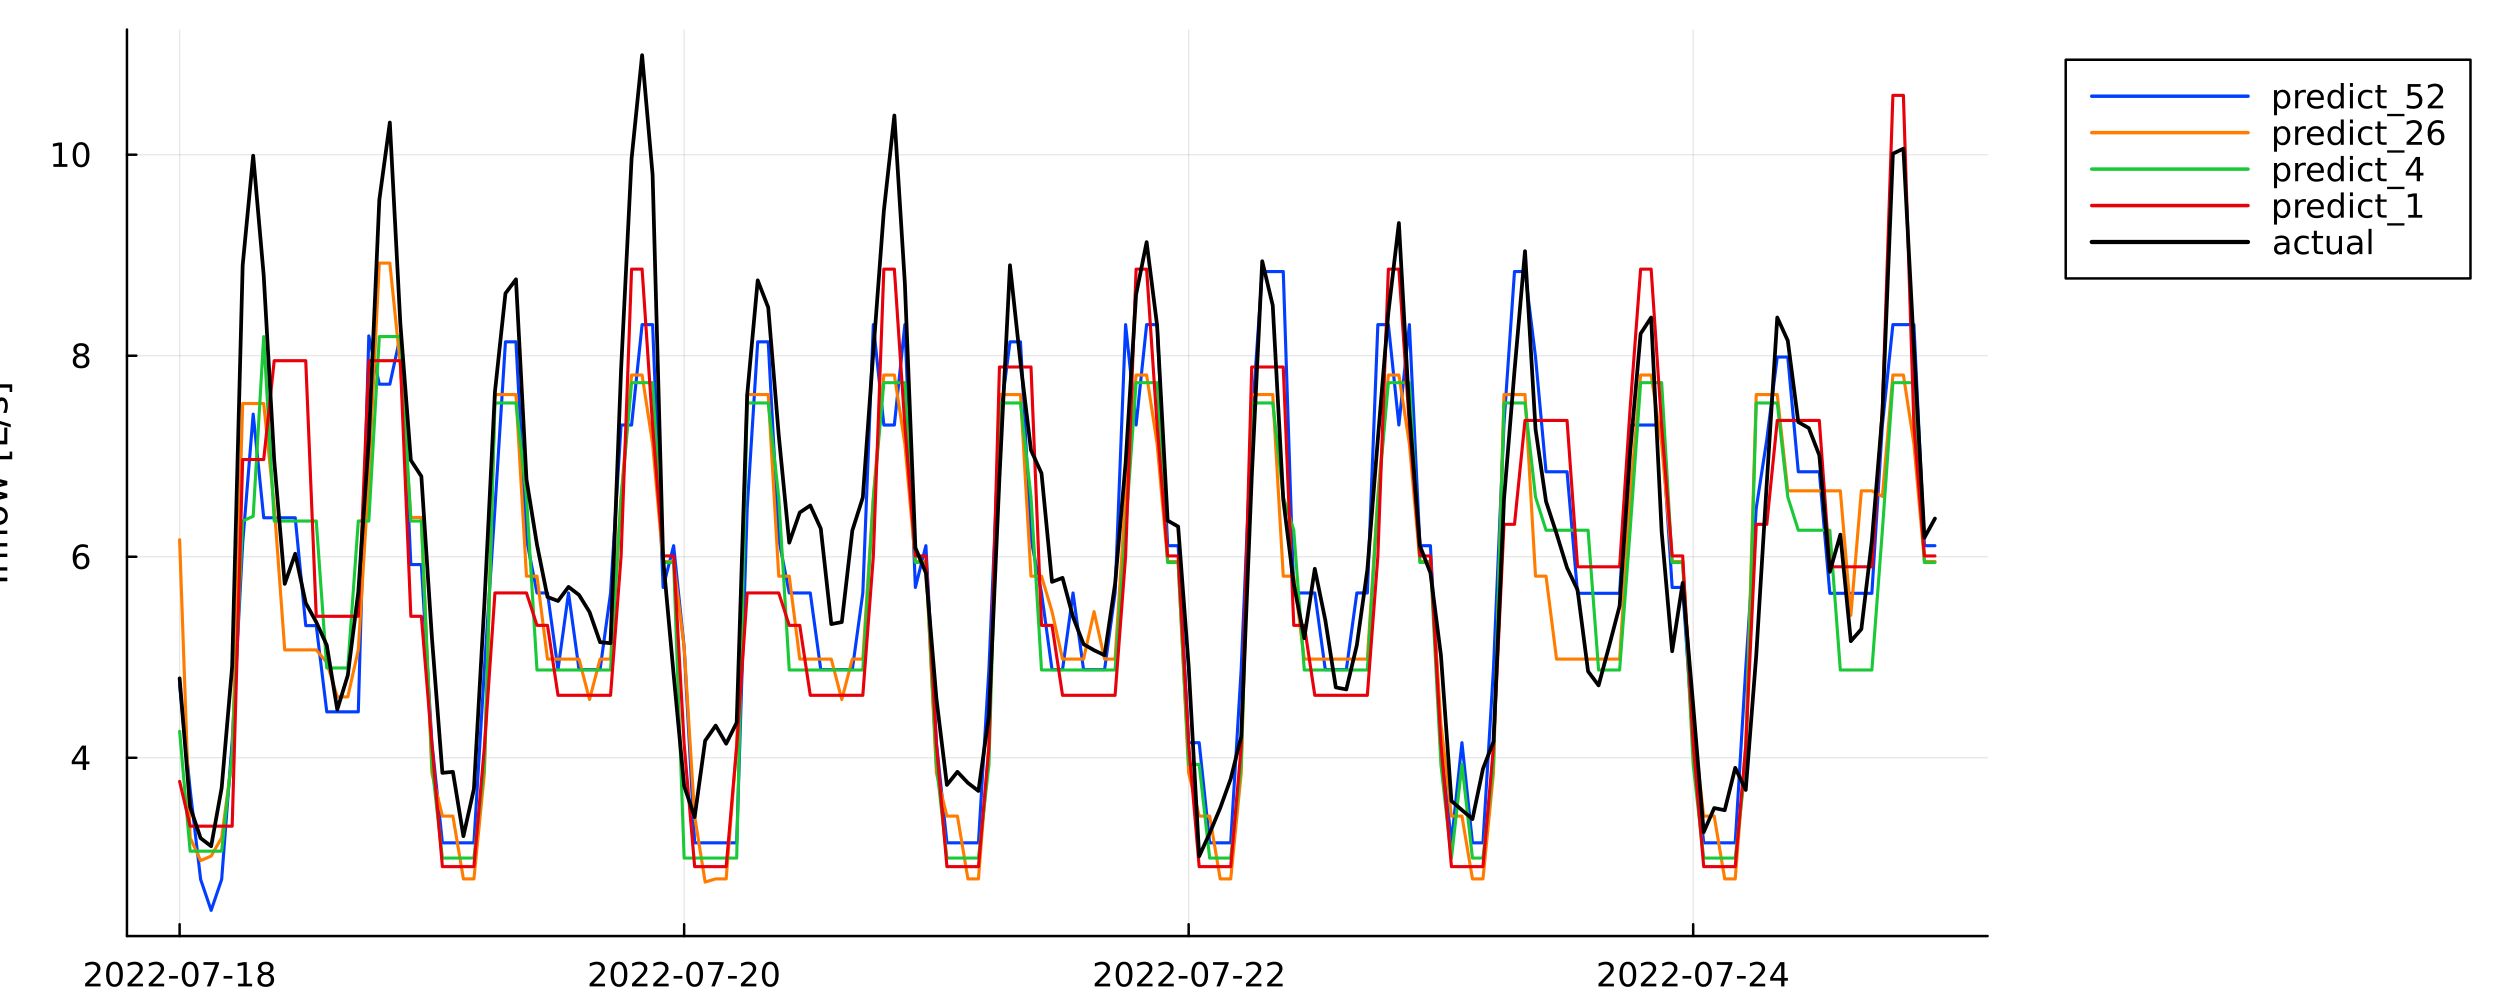 <?xml version="1.0" encoding="utf-8"?>
<svg xmlns="http://www.w3.org/2000/svg" xmlns:xlink="http://www.w3.org/1999/xlink" width="1000" height="400" viewBox="0 0 4000 1600">
<rect x="0" y="0" width="4000" height="1600" fill="#333333" stroke="none"/>
<defs>
  <clipPath id="clip300">
    <rect x="0" y="0" width="4000" height="1600"/>
  </clipPath>
</defs>
<path clip-path="url(#clip300)" d="M0 1600 L4000 1600 L4000 0 L0 0  Z" fill="#ffffff" fill-rule="evenodd" fill-opacity="1"/>
<defs>
  <clipPath id="clip301">
    <rect x="800" y="0" width="2801" height="1600"/>
  </clipPath>
</defs>
<path clip-path="url(#clip300)" d="M203.123 1497.68 L3180.15 1497.68 L3180.15 47.244 L203.123 47.244  Z" fill="#ffffff" fill-rule="evenodd" fill-opacity="1"/>
<defs>
  <clipPath id="clip302">
    <rect x="203" y="47" width="2978" height="1451"/>
  </clipPath>
</defs>
<polyline clip-path="url(#clip302)" style="stroke:#000000; stroke-linecap:round; stroke-linejoin:round; stroke-width:2; stroke-opacity:0.1; fill:none" points="287.379,1497.68 287.379,47.244 "/>
<polyline clip-path="url(#clip302)" style="stroke:#000000; stroke-linecap:round; stroke-linejoin:round; stroke-width:2; stroke-opacity:0.1; fill:none" points="1094.62,1497.68 1094.62,47.244 "/>
<polyline clip-path="url(#clip302)" style="stroke:#000000; stroke-linecap:round; stroke-linejoin:round; stroke-width:2; stroke-opacity:0.1; fill:none" points="1901.85,1497.68 1901.85,47.244 "/>
<polyline clip-path="url(#clip302)" style="stroke:#000000; stroke-linecap:round; stroke-linejoin:round; stroke-width:2; stroke-opacity:0.1; fill:none" points="2709.09,1497.68 2709.09,47.244 "/>
<polyline clip-path="url(#clip300)" style="stroke:#000000; stroke-linecap:round; stroke-linejoin:round; stroke-width:4; stroke-opacity:1; fill:none" points="203.123,1497.68 3180.15,1497.68 "/>
<polyline clip-path="url(#clip300)" style="stroke:#000000; stroke-linecap:round; stroke-linejoin:round; stroke-width:4; stroke-opacity:1; fill:none" points="287.379,1497.68 287.379,1478.78 "/>
<polyline clip-path="url(#clip300)" style="stroke:#000000; stroke-linecap:round; stroke-linejoin:round; stroke-width:4; stroke-opacity:1; fill:none" points="1094.62,1497.68 1094.62,1478.78 "/>
<polyline clip-path="url(#clip300)" style="stroke:#000000; stroke-linecap:round; stroke-linejoin:round; stroke-width:4; stroke-opacity:1; fill:none" points="1901.85,1497.68 1901.85,1478.78 "/>
<polyline clip-path="url(#clip300)" style="stroke:#000000; stroke-linecap:round; stroke-linejoin:round; stroke-width:4; stroke-opacity:1; fill:none" points="2709.09,1497.68 2709.09,1478.78 "/>
<path clip-path="url(#clip300)" d="M142.51 1573.85 L160.869 1573.85 L160.869 1578.28 L136.182 1578.28 L136.182 1573.85 Q139.177 1570.75 144.333 1565.55 Q149.515 1560.31 150.843 1558.8 Q153.369 1555.96 154.359 1554.01 Q155.374 1552.03 155.374 1550.13 Q155.374 1547.03 153.187 1545.08 Q151.025 1543.12 147.536 1543.12 Q145.062 1543.12 142.302 1543.98 Q139.567 1544.84 136.442 1546.59 L136.442 1541.27 Q139.619 1540 142.38 1539.35 Q145.14 1538.7 147.432 1538.7 Q153.473 1538.7 157.067 1541.72 Q160.661 1544.74 160.661 1549.79 Q160.661 1552.19 159.749 1554.35 Q158.864 1556.48 156.494 1559.4 Q155.843 1560.15 152.354 1563.77 Q148.864 1567.37 142.51 1573.85 Z" fill="#000000" fill-rule="nonzero" fill-opacity="1" /><path clip-path="url(#clip300)" d="M183.161 1542.86 Q179.098 1542.86 177.041 1546.87 Q175.01 1550.86 175.01 1558.88 Q175.01 1566.87 177.041 1570.88 Q179.098 1574.87 183.161 1574.87 Q187.249 1574.87 189.28 1570.88 Q191.338 1566.87 191.338 1558.88 Q191.338 1550.86 189.28 1546.87 Q187.249 1542.86 183.161 1542.86 M183.161 1538.7 Q189.697 1538.7 193.135 1543.88 Q196.598 1549.04 196.598 1558.88 Q196.598 1568.7 193.135 1573.88 Q189.697 1579.04 183.161 1579.04 Q176.624 1579.04 173.161 1573.88 Q169.723 1568.7 169.723 1558.88 Q169.723 1549.04 173.161 1543.88 Q176.624 1538.7 183.161 1538.7 Z" fill="#000000" fill-rule="nonzero" fill-opacity="1" /><path clip-path="url(#clip300)" d="M210.374 1573.85 L228.733 1573.85 L228.733 1578.28 L204.046 1578.28 L204.046 1573.85 Q207.041 1570.75 212.197 1565.55 Q217.379 1560.31 218.707 1558.8 Q221.233 1555.96 222.223 1554.01 Q223.239 1552.03 223.239 1550.13 Q223.239 1547.03 221.051 1545.08 Q218.89 1543.12 215.4 1543.12 Q212.926 1543.12 210.166 1543.98 Q207.431 1544.84 204.306 1546.59 L204.306 1541.27 Q207.483 1540 210.244 1539.35 Q213.004 1538.7 215.296 1538.7 Q221.338 1538.7 224.931 1541.72 Q228.525 1544.74 228.525 1549.79 Q228.525 1552.19 227.614 1554.35 Q226.728 1556.48 224.358 1559.4 Q223.707 1560.15 220.218 1563.77 Q216.728 1567.37 210.374 1573.85 Z" fill="#000000" fill-rule="nonzero" fill-opacity="1" /><path clip-path="url(#clip300)" d="M244.306 1573.85 L262.665 1573.85 L262.665 1578.28 L237.978 1578.28 L237.978 1573.85 Q240.973 1570.75 246.129 1565.55 Q251.311 1560.31 252.639 1558.8 Q255.165 1555.96 256.155 1554.01 Q257.171 1552.03 257.171 1550.13 Q257.171 1547.03 254.983 1545.08 Q252.822 1543.12 249.332 1543.12 Q246.858 1543.12 244.098 1543.98 Q241.363 1544.84 238.238 1546.59 L238.238 1541.27 Q241.416 1540 244.176 1539.35 Q246.936 1538.7 249.228 1538.7 Q255.27 1538.7 258.863 1541.72 Q262.457 1544.74 262.457 1549.79 Q262.457 1552.19 261.546 1554.35 Q260.66 1556.48 258.29 1559.4 Q257.639 1560.15 254.15 1563.77 Q250.66 1567.37 244.306 1573.85 Z" fill="#000000" fill-rule="nonzero" fill-opacity="1" /><path clip-path="url(#clip300)" d="M270.608 1561.54 L284.644 1561.54 L284.644 1565.81 L270.608 1565.81 L270.608 1561.54 Z" fill="#000000" fill-rule="nonzero" fill-opacity="1" /><path clip-path="url(#clip300)" d="M304.202 1542.86 Q300.139 1542.86 298.082 1546.87 Q296.051 1550.86 296.051 1558.88 Q296.051 1566.87 298.082 1570.88 Q300.139 1574.87 304.202 1574.87 Q308.29 1574.87 310.321 1570.88 Q312.379 1566.87 312.379 1558.88 Q312.379 1550.86 310.321 1546.87 Q308.29 1542.86 304.202 1542.86 M304.202 1538.7 Q310.738 1538.7 314.176 1543.88 Q317.639 1549.04 317.639 1558.88 Q317.639 1568.7 314.176 1573.88 Q310.738 1579.04 304.202 1579.04 Q297.665 1579.04 294.202 1573.88 Q290.764 1568.7 290.764 1558.88 Q290.764 1549.04 294.202 1543.88 Q297.665 1538.7 304.202 1538.7 Z" fill="#000000" fill-rule="nonzero" fill-opacity="1" /><path clip-path="url(#clip300)" d="M325.556 1539.4 L350.556 1539.4 L350.556 1541.64 L336.441 1578.28 L330.946 1578.28 L344.228 1543.83 L325.556 1543.83 L325.556 1539.4 Z" fill="#000000" fill-rule="nonzero" fill-opacity="1" /><path clip-path="url(#clip300)" d="M357.717 1561.54 L371.753 1561.54 L371.753 1565.81 L357.717 1565.81 L357.717 1561.54 Z" fill="#000000" fill-rule="nonzero" fill-opacity="1" /><path clip-path="url(#clip300)" d="M380.972 1573.85 L389.566 1573.85 L389.566 1544.19 L380.217 1546.07 L380.217 1541.27 L389.514 1539.4 L394.774 1539.4 L394.774 1573.85 L403.368 1573.85 L403.368 1578.28 L380.972 1578.28 L380.972 1573.85 Z" fill="#000000" fill-rule="nonzero" fill-opacity="1" /><path clip-path="url(#clip300)" d="M425.243 1559.82 Q421.493 1559.82 419.331 1561.82 Q417.196 1563.83 417.196 1567.34 Q417.196 1570.86 419.331 1572.86 Q421.493 1574.87 425.243 1574.87 Q428.993 1574.87 431.154 1572.86 Q433.316 1570.83 433.316 1567.34 Q433.316 1563.83 431.154 1561.82 Q429.019 1559.82 425.243 1559.82 M419.982 1557.58 Q416.597 1556.74 414.696 1554.43 Q412.821 1552.11 412.821 1548.77 Q412.821 1544.11 416.128 1541.41 Q419.461 1538.7 425.243 1538.7 Q431.05 1538.7 434.357 1541.41 Q437.665 1544.11 437.665 1548.77 Q437.665 1552.11 435.763 1554.43 Q433.888 1556.74 430.529 1557.58 Q434.331 1558.46 436.441 1561.04 Q438.576 1563.62 438.576 1567.34 Q438.576 1572.99 435.112 1576.01 Q431.675 1579.04 425.243 1579.04 Q418.81 1579.04 415.347 1576.01 Q411.909 1572.99 411.909 1567.34 Q411.909 1563.62 414.045 1561.04 Q416.18 1558.46 419.982 1557.58 M418.055 1549.27 Q418.055 1552.29 419.93 1553.98 Q421.831 1555.68 425.243 1555.68 Q428.628 1555.68 430.529 1553.98 Q432.456 1552.29 432.456 1549.27 Q432.456 1546.25 430.529 1544.56 Q428.628 1542.86 425.243 1542.86 Q421.831 1542.86 419.93 1544.56 Q418.055 1546.25 418.055 1549.27 Z" fill="#000000" fill-rule="nonzero" fill-opacity="1" /><path clip-path="url(#clip300)" d="M949.696 1573.85 L968.055 1573.85 L968.055 1578.28 L943.368 1578.28 L943.368 1573.85 Q946.363 1570.75 951.519 1565.55 Q956.701 1560.31 958.029 1558.8 Q960.555 1555.96 961.545 1554.01 Q962.56 1552.03 962.56 1550.13 Q962.56 1547.03 960.373 1545.08 Q958.211 1543.12 954.722 1543.12 Q952.248 1543.12 949.487 1543.98 Q946.753 1544.84 943.628 1546.59 L943.628 1541.27 Q946.805 1540 949.566 1539.35 Q952.326 1538.7 954.618 1538.7 Q960.659 1538.7 964.253 1541.72 Q967.847 1544.74 967.847 1549.79 Q967.847 1552.19 966.935 1554.35 Q966.05 1556.48 963.68 1559.4 Q963.029 1560.15 959.54 1563.77 Q956.05 1567.37 949.696 1573.85 Z" fill="#000000" fill-rule="nonzero" fill-opacity="1" /><path clip-path="url(#clip300)" d="M990.347 1542.86 Q986.284 1542.86 984.227 1546.87 Q982.196 1550.86 982.196 1558.88 Q982.196 1566.87 984.227 1570.88 Q986.284 1574.87 990.347 1574.87 Q994.435 1574.87 996.466 1570.88 Q998.524 1566.87 998.524 1558.88 Q998.524 1550.86 996.466 1546.87 Q994.435 1542.86 990.347 1542.86 M990.347 1538.7 Q996.883 1538.7 1000.32 1543.88 Q1003.78 1549.04 1003.78 1558.88 Q1003.78 1568.7 1000.32 1573.88 Q996.883 1579.04 990.347 1579.04 Q983.81 1579.04 980.347 1573.88 Q976.909 1568.7 976.909 1558.88 Q976.909 1549.04 980.347 1543.88 Q983.81 1538.7 990.347 1538.7 Z" fill="#000000" fill-rule="nonzero" fill-opacity="1" /><path clip-path="url(#clip300)" d="M1017.56 1573.85 L1035.92 1573.85 L1035.92 1578.28 L1011.23 1578.28 L1011.23 1573.85 Q1014.23 1570.75 1019.38 1565.55 Q1024.57 1560.31 1025.89 1558.8 Q1028.42 1555.96 1029.41 1554.01 Q1030.42 1552.03 1030.42 1550.13 Q1030.42 1547.03 1028.24 1545.08 Q1026.08 1543.12 1022.59 1543.12 Q1020.11 1543.12 1017.35 1543.98 Q1014.62 1544.84 1011.49 1546.59 L1011.49 1541.27 Q1014.67 1540 1017.43 1539.35 Q1020.19 1538.7 1022.48 1538.7 Q1028.52 1538.7 1032.12 1541.72 Q1035.71 1544.74 1035.71 1549.79 Q1035.71 1552.19 1034.8 1554.35 Q1033.91 1556.48 1031.54 1559.4 Q1030.89 1560.15 1027.4 1563.77 Q1023.91 1567.37 1017.56 1573.85 Z" fill="#000000" fill-rule="nonzero" fill-opacity="1" /><path clip-path="url(#clip300)" d="M1051.49 1573.85 L1069.85 1573.85 L1069.85 1578.28 L1045.16 1578.28 L1045.16 1573.85 Q1048.16 1570.75 1053.32 1565.55 Q1058.5 1560.31 1059.83 1558.8 Q1062.35 1555.96 1063.34 1554.01 Q1064.36 1552.03 1064.36 1550.13 Q1064.36 1547.03 1062.17 1545.08 Q1060.01 1543.12 1056.52 1543.12 Q1054.04 1543.12 1051.28 1543.98 Q1048.55 1544.84 1045.42 1546.59 L1045.42 1541.27 Q1048.6 1540 1051.36 1539.35 Q1054.12 1538.7 1056.41 1538.7 Q1062.46 1538.7 1066.05 1541.72 Q1069.64 1544.74 1069.64 1549.79 Q1069.64 1552.19 1068.73 1554.35 Q1067.85 1556.48 1065.48 1559.4 Q1064.83 1560.15 1061.34 1563.77 Q1057.85 1567.37 1051.49 1573.85 Z" fill="#000000" fill-rule="nonzero" fill-opacity="1" /><path clip-path="url(#clip300)" d="M1077.79 1561.54 L1091.83 1561.54 L1091.83 1565.81 L1077.79 1565.81 L1077.79 1561.54 Z" fill="#000000" fill-rule="nonzero" fill-opacity="1" /><path clip-path="url(#clip300)" d="M1111.39 1542.86 Q1107.33 1542.86 1105.27 1546.87 Q1103.24 1550.86 1103.24 1558.88 Q1103.24 1566.87 1105.27 1570.88 Q1107.33 1574.87 1111.39 1574.87 Q1115.48 1574.87 1117.51 1570.88 Q1119.56 1566.87 1119.56 1558.88 Q1119.56 1550.86 1117.51 1546.87 Q1115.48 1542.86 1111.39 1542.86 M1111.39 1538.7 Q1117.92 1538.7 1121.36 1543.88 Q1124.83 1549.04 1124.83 1558.88 Q1124.83 1568.7 1121.36 1573.88 Q1117.92 1579.04 1111.39 1579.04 Q1104.85 1579.04 1101.39 1573.88 Q1097.95 1568.7 1097.95 1558.88 Q1097.95 1549.04 1101.39 1543.88 Q1104.85 1538.7 1111.39 1538.7 Z" fill="#000000" fill-rule="nonzero" fill-opacity="1" /><path clip-path="url(#clip300)" d="M1132.74 1539.4 L1157.74 1539.4 L1157.74 1541.64 L1143.63 1578.28 L1138.13 1578.28 L1151.41 1543.83 L1132.74 1543.83 L1132.74 1539.4 Z" fill="#000000" fill-rule="nonzero" fill-opacity="1" /><path clip-path="url(#clip300)" d="M1164.9 1561.54 L1178.94 1561.54 L1178.94 1565.81 L1164.9 1565.81 L1164.9 1561.54 Z" fill="#000000" fill-rule="nonzero" fill-opacity="1" /><path clip-path="url(#clip300)" d="M1191.78 1573.85 L1210.14 1573.85 L1210.14 1578.28 L1185.45 1578.28 L1185.45 1573.85 Q1188.44 1570.75 1193.6 1565.55 Q1198.78 1560.31 1200.11 1558.8 Q1202.64 1555.96 1203.63 1554.01 Q1204.64 1552.03 1204.64 1550.13 Q1204.64 1547.03 1202.45 1545.08 Q1200.29 1543.12 1196.8 1543.12 Q1194.33 1543.12 1191.57 1543.98 Q1188.84 1544.84 1185.71 1546.59 L1185.71 1541.27 Q1188.89 1540 1191.65 1539.35 Q1194.41 1538.7 1196.7 1538.7 Q1202.74 1538.7 1206.34 1541.72 Q1209.93 1544.74 1209.93 1549.79 Q1209.93 1552.19 1209.02 1554.35 Q1208.13 1556.48 1205.76 1559.4 Q1205.11 1560.15 1201.62 1563.77 Q1198.13 1567.37 1191.78 1573.85 Z" fill="#000000" fill-rule="nonzero" fill-opacity="1" /><path clip-path="url(#clip300)" d="M1232.43 1542.86 Q1228.37 1542.86 1226.31 1546.87 Q1224.28 1550.86 1224.28 1558.88 Q1224.28 1566.87 1226.31 1570.88 Q1228.37 1574.87 1232.43 1574.87 Q1236.52 1574.87 1238.55 1570.88 Q1240.61 1566.87 1240.61 1558.88 Q1240.61 1550.86 1238.55 1546.87 Q1236.52 1542.86 1232.43 1542.86 M1232.43 1538.7 Q1238.97 1538.7 1242.4 1543.88 Q1245.87 1549.04 1245.87 1558.88 Q1245.87 1568.7 1242.4 1573.88 Q1238.97 1579.04 1232.43 1579.04 Q1225.89 1579.04 1222.43 1573.88 Q1218.99 1568.7 1218.99 1558.88 Q1218.99 1549.04 1222.43 1543.88 Q1225.89 1538.7 1232.43 1538.7 Z" fill="#000000" fill-rule="nonzero" fill-opacity="1" /><path clip-path="url(#clip300)" d="M1757.83 1573.85 L1776.19 1573.85 L1776.19 1578.28 L1751.5 1578.28 L1751.5 1573.85 Q1754.5 1570.75 1759.66 1565.55 Q1764.84 1560.31 1766.17 1558.8 Q1768.69 1555.96 1769.68 1554.01 Q1770.7 1552.03 1770.7 1550.13 Q1770.7 1547.03 1768.51 1545.08 Q1766.35 1543.12 1762.86 1543.12 Q1760.38 1543.12 1757.62 1543.98 Q1754.89 1544.84 1751.76 1546.59 L1751.76 1541.27 Q1754.94 1540 1757.7 1539.35 Q1760.46 1538.7 1762.75 1538.7 Q1768.8 1538.7 1772.39 1541.72 Q1775.98 1544.74 1775.98 1549.79 Q1775.98 1552.19 1775.07 1554.35 Q1774.19 1556.48 1771.82 1559.4 Q1771.17 1560.15 1767.68 1563.77 Q1764.19 1567.37 1757.83 1573.85 Z" fill="#000000" fill-rule="nonzero" fill-opacity="1" /><path clip-path="url(#clip300)" d="M1798.48 1542.86 Q1794.42 1542.86 1792.36 1546.87 Q1790.33 1550.86 1790.33 1558.88 Q1790.33 1566.87 1792.36 1570.88 Q1794.42 1574.87 1798.48 1574.87 Q1802.57 1574.87 1804.6 1570.88 Q1806.66 1566.87 1806.66 1558.88 Q1806.66 1550.86 1804.6 1546.87 Q1802.57 1542.86 1798.48 1542.86 M1798.48 1538.7 Q1805.02 1538.7 1808.46 1543.88 Q1811.92 1549.04 1811.92 1558.88 Q1811.92 1568.7 1808.46 1573.88 Q1805.02 1579.04 1798.48 1579.04 Q1791.95 1579.04 1788.48 1573.88 Q1785.05 1568.7 1785.05 1558.88 Q1785.05 1549.04 1788.48 1543.88 Q1791.95 1538.7 1798.48 1538.7 Z" fill="#000000" fill-rule="nonzero" fill-opacity="1" /><path clip-path="url(#clip300)" d="M1825.7 1573.85 L1844.06 1573.85 L1844.06 1578.28 L1819.37 1578.28 L1819.37 1573.85 Q1822.36 1570.75 1827.52 1565.55 Q1832.7 1560.31 1834.03 1558.8 Q1836.56 1555.96 1837.55 1554.01 Q1838.56 1552.03 1838.56 1550.13 Q1838.56 1547.03 1836.37 1545.08 Q1834.21 1543.12 1830.72 1543.12 Q1828.25 1543.12 1825.49 1543.98 Q1822.75 1544.84 1819.63 1546.59 L1819.63 1541.27 Q1822.81 1540 1825.57 1539.35 Q1828.33 1538.7 1830.62 1538.7 Q1836.66 1538.7 1840.25 1541.72 Q1843.85 1544.74 1843.85 1549.79 Q1843.85 1552.19 1842.94 1554.35 Q1842.05 1556.48 1839.68 1559.4 Q1839.03 1560.15 1835.54 1563.77 Q1832.05 1567.37 1825.7 1573.85 Z" fill="#000000" fill-rule="nonzero" fill-opacity="1" /><path clip-path="url(#clip300)" d="M1859.63 1573.85 L1877.99 1573.85 L1877.99 1578.28 L1853.3 1578.28 L1853.3 1573.85 Q1856.3 1570.75 1861.45 1565.55 Q1866.63 1560.31 1867.96 1558.8 Q1870.49 1555.96 1871.48 1554.01 Q1872.49 1552.03 1872.49 1550.13 Q1872.49 1547.03 1870.31 1545.08 Q1868.14 1543.12 1864.65 1543.12 Q1862.18 1543.12 1859.42 1543.98 Q1856.69 1544.84 1853.56 1546.59 L1853.56 1541.27 Q1856.74 1540 1859.5 1539.35 Q1862.26 1538.7 1864.55 1538.7 Q1870.59 1538.7 1874.19 1541.72 Q1877.78 1544.74 1877.78 1549.79 Q1877.78 1552.19 1876.87 1554.35 Q1875.98 1556.48 1873.61 1559.4 Q1872.96 1560.15 1869.47 1563.77 Q1865.98 1567.37 1859.63 1573.85 Z" fill="#000000" fill-rule="nonzero" fill-opacity="1" /><path clip-path="url(#clip300)" d="M1885.93 1561.54 L1899.97 1561.54 L1899.97 1565.81 L1885.93 1565.81 L1885.93 1561.54 Z" fill="#000000" fill-rule="nonzero" fill-opacity="1" /><path clip-path="url(#clip300)" d="M1919.52 1542.86 Q1915.46 1542.86 1913.4 1546.87 Q1911.37 1550.86 1911.37 1558.88 Q1911.37 1566.87 1913.4 1570.88 Q1915.46 1574.87 1919.52 1574.87 Q1923.61 1574.87 1925.64 1570.88 Q1927.7 1566.87 1927.7 1558.88 Q1927.7 1550.86 1925.64 1546.87 Q1923.61 1542.86 1919.52 1542.86 M1919.52 1538.7 Q1926.06 1538.7 1929.5 1543.88 Q1932.96 1549.04 1932.96 1558.88 Q1932.96 1568.7 1929.5 1573.88 Q1926.06 1579.04 1919.52 1579.04 Q1912.99 1579.04 1909.52 1573.88 Q1906.09 1568.7 1906.09 1558.88 Q1906.09 1549.04 1909.52 1543.88 Q1912.99 1538.7 1919.52 1538.7 Z" fill="#000000" fill-rule="nonzero" fill-opacity="1" /><path clip-path="url(#clip300)" d="M1940.88 1539.4 L1965.88 1539.4 L1965.88 1541.64 L1951.76 1578.28 L1946.27 1578.28 L1959.55 1543.83 L1940.88 1543.83 L1940.88 1539.4 Z" fill="#000000" fill-rule="nonzero" fill-opacity="1" /><path clip-path="url(#clip300)" d="M1973.04 1561.54 L1987.08 1561.54 L1987.08 1565.81 L1973.04 1565.81 L1973.04 1561.54 Z" fill="#000000" fill-rule="nonzero" fill-opacity="1" /><path clip-path="url(#clip300)" d="M1999.91 1573.85 L2018.27 1573.85 L2018.27 1578.28 L1993.59 1578.28 L1993.59 1573.85 Q1996.58 1570.75 2001.74 1565.55 Q2006.92 1560.31 2008.25 1558.8 Q2010.77 1555.96 2011.76 1554.01 Q2012.78 1552.03 2012.78 1550.13 Q2012.78 1547.03 2010.59 1545.08 Q2008.43 1543.12 2004.94 1543.12 Q2002.47 1543.12 1999.71 1543.98 Q1996.97 1544.84 1993.85 1546.59 L1993.85 1541.27 Q1997.02 1540 1999.78 1539.35 Q2002.54 1538.7 2004.84 1538.7 Q2010.88 1538.7 2014.47 1541.72 Q2018.07 1544.74 2018.07 1549.79 Q2018.07 1552.19 2017.15 1554.35 Q2016.27 1556.48 2013.9 1559.4 Q2013.25 1560.15 2009.76 1563.77 Q2006.27 1567.37 1999.91 1573.85 Z" fill="#000000" fill-rule="nonzero" fill-opacity="1" /><path clip-path="url(#clip300)" d="M2033.85 1573.85 L2052.21 1573.85 L2052.21 1578.28 L2027.52 1578.28 L2027.52 1573.85 Q2030.51 1570.75 2035.67 1565.55 Q2040.85 1560.31 2042.18 1558.8 Q2044.71 1555.96 2045.7 1554.01 Q2046.71 1552.03 2046.71 1550.13 Q2046.71 1547.03 2044.52 1545.08 Q2042.36 1543.12 2038.87 1543.12 Q2036.4 1543.12 2033.64 1543.98 Q2030.9 1544.84 2027.78 1546.59 L2027.78 1541.27 Q2030.96 1540 2033.72 1539.35 Q2036.48 1538.7 2038.77 1538.7 Q2044.81 1538.7 2048.4 1541.72 Q2052 1544.74 2052 1549.79 Q2052 1552.19 2051.09 1554.35 Q2050.2 1556.48 2047.83 1559.4 Q2047.18 1560.15 2043.69 1563.77 Q2040.2 1567.37 2033.85 1573.85 Z" fill="#000000" fill-rule="nonzero" fill-opacity="1" /><path clip-path="url(#clip300)" d="M2563.9 1573.85 L2582.26 1573.85 L2582.26 1578.28 L2557.57 1578.28 L2557.57 1573.85 Q2560.57 1570.75 2565.72 1565.55 Q2570.9 1560.31 2572.23 1558.8 Q2574.76 1555.96 2575.75 1554.01 Q2576.76 1552.03 2576.76 1550.13 Q2576.76 1547.03 2574.58 1545.08 Q2572.41 1543.12 2568.92 1543.12 Q2566.45 1543.12 2563.69 1543.98 Q2560.96 1544.84 2557.83 1546.59 L2557.83 1541.27 Q2561.01 1540 2563.77 1539.35 Q2566.53 1538.7 2568.82 1538.7 Q2574.86 1538.7 2578.46 1541.72 Q2582.05 1544.74 2582.05 1549.79 Q2582.05 1552.19 2581.14 1554.35 Q2580.25 1556.48 2577.88 1559.4 Q2577.23 1560.15 2573.74 1563.77 Q2570.25 1567.37 2563.9 1573.85 Z" fill="#000000" fill-rule="nonzero" fill-opacity="1" /><path clip-path="url(#clip300)" d="M2604.55 1542.86 Q2600.49 1542.86 2598.43 1546.87 Q2596.4 1550.86 2596.4 1558.88 Q2596.4 1566.87 2598.43 1570.88 Q2600.49 1574.87 2604.55 1574.87 Q2608.64 1574.87 2610.67 1570.88 Q2612.73 1566.87 2612.73 1558.88 Q2612.73 1550.86 2610.67 1546.87 Q2608.64 1542.86 2604.55 1542.86 M2604.55 1538.7 Q2611.09 1538.7 2614.52 1543.88 Q2617.99 1549.04 2617.99 1558.88 Q2617.99 1568.7 2614.52 1573.88 Q2611.09 1579.04 2604.55 1579.04 Q2598.01 1579.04 2594.55 1573.88 Q2591.11 1568.7 2591.11 1558.88 Q2591.11 1549.04 2594.55 1543.88 Q2598.01 1538.7 2604.55 1538.7 Z" fill="#000000" fill-rule="nonzero" fill-opacity="1" /><path clip-path="url(#clip300)" d="M2631.76 1573.85 L2650.12 1573.85 L2650.12 1578.28 L2625.43 1578.28 L2625.43 1573.85 Q2628.43 1570.75 2633.59 1565.55 Q2638.77 1560.31 2640.1 1558.8 Q2642.62 1555.96 2643.61 1554.01 Q2644.63 1552.03 2644.63 1550.13 Q2644.63 1547.03 2642.44 1545.08 Q2640.28 1543.12 2636.79 1543.12 Q2634.31 1543.12 2631.55 1543.98 Q2628.82 1544.84 2625.7 1546.59 L2625.7 1541.27 Q2628.87 1540 2631.63 1539.35 Q2634.39 1538.7 2636.68 1538.7 Q2642.73 1538.7 2646.32 1541.72 Q2649.91 1544.74 2649.91 1549.79 Q2649.91 1552.19 2649 1554.35 Q2648.12 1556.48 2645.75 1559.4 Q2645.1 1560.15 2641.61 1563.77 Q2638.12 1567.37 2631.76 1573.85 Z" fill="#000000" fill-rule="nonzero" fill-opacity="1" /><path clip-path="url(#clip300)" d="M2665.69 1573.85 L2684.05 1573.85 L2684.05 1578.28 L2659.37 1578.28 L2659.37 1573.85 Q2662.36 1570.75 2667.52 1565.55 Q2672.7 1560.31 2674.03 1558.8 Q2676.55 1555.96 2677.54 1554.01 Q2678.56 1552.03 2678.56 1550.13 Q2678.56 1547.03 2676.37 1545.08 Q2674.21 1543.12 2670.72 1543.12 Q2668.25 1543.12 2665.49 1543.98 Q2662.75 1544.84 2659.63 1546.59 L2659.63 1541.27 Q2662.8 1540 2665.56 1539.35 Q2668.33 1538.7 2670.62 1538.7 Q2676.66 1538.7 2680.25 1541.72 Q2683.85 1544.74 2683.85 1549.79 Q2683.85 1552.19 2682.93 1554.35 Q2682.05 1556.48 2679.68 1559.4 Q2679.03 1560.15 2675.54 1563.77 Q2672.05 1567.37 2665.69 1573.85 Z" fill="#000000" fill-rule="nonzero" fill-opacity="1" /><path clip-path="url(#clip300)" d="M2692 1561.54 L2706.03 1561.54 L2706.03 1565.81 L2692 1565.81 L2692 1561.54 Z" fill="#000000" fill-rule="nonzero" fill-opacity="1" /><path clip-path="url(#clip300)" d="M2725.59 1542.86 Q2721.53 1542.86 2719.47 1546.87 Q2717.44 1550.86 2717.44 1558.88 Q2717.44 1566.87 2719.47 1570.88 Q2721.53 1574.87 2725.59 1574.87 Q2729.68 1574.87 2731.71 1570.88 Q2733.77 1566.87 2733.77 1558.88 Q2733.77 1550.86 2731.71 1546.87 Q2729.68 1542.86 2725.59 1542.86 M2725.59 1538.7 Q2732.13 1538.7 2735.56 1543.88 Q2739.03 1549.04 2739.03 1558.88 Q2739.03 1568.7 2735.56 1573.88 Q2732.13 1579.04 2725.59 1579.04 Q2719.05 1579.04 2715.59 1573.88 Q2712.15 1568.7 2712.15 1558.88 Q2712.15 1549.04 2715.59 1543.88 Q2719.05 1538.7 2725.59 1538.7 Z" fill="#000000" fill-rule="nonzero" fill-opacity="1" /><path clip-path="url(#clip300)" d="M2746.94 1539.4 L2771.94 1539.4 L2771.94 1541.64 L2757.83 1578.28 L2752.34 1578.28 L2765.62 1543.83 L2746.94 1543.83 L2746.94 1539.4 Z" fill="#000000" fill-rule="nonzero" fill-opacity="1" /><path clip-path="url(#clip300)" d="M2779.11 1561.54 L2793.14 1561.54 L2793.14 1565.81 L2779.11 1565.81 L2779.11 1561.54 Z" fill="#000000" fill-rule="nonzero" fill-opacity="1" /><path clip-path="url(#clip300)" d="M2805.98 1573.85 L2824.34 1573.85 L2824.34 1578.28 L2799.65 1578.28 L2799.65 1573.85 Q2802.65 1570.75 2807.8 1565.55 Q2812.99 1560.31 2814.31 1558.8 Q2816.84 1555.96 2817.83 1554.01 Q2818.85 1552.03 2818.85 1550.13 Q2818.85 1547.03 2816.66 1545.08 Q2814.5 1543.12 2811.01 1543.12 Q2808.53 1543.12 2805.77 1543.98 Q2803.04 1544.84 2799.91 1546.59 L2799.91 1541.27 Q2803.09 1540 2805.85 1539.35 Q2808.61 1538.7 2810.9 1538.7 Q2816.94 1538.7 2820.54 1541.72 Q2824.13 1544.74 2824.13 1549.79 Q2824.13 1552.19 2823.22 1554.35 Q2822.33 1556.48 2819.96 1559.4 Q2819.31 1560.15 2815.82 1563.77 Q2812.33 1567.37 2805.98 1573.85 Z" fill="#000000" fill-rule="nonzero" fill-opacity="1" /><path clip-path="url(#clip300)" d="M2849.83 1543.98 L2836.55 1564.74 L2849.83 1564.74 L2849.83 1543.98 M2848.45 1539.4 L2855.07 1539.4 L2855.07 1564.74 L2860.62 1564.74 L2860.62 1569.11 L2855.07 1569.11 L2855.07 1578.28 L2849.83 1578.28 L2849.83 1569.11 L2832.28 1569.11 L2832.28 1564.04 L2848.45 1539.4 Z" fill="#000000" fill-rule="nonzero" fill-opacity="1" /><polyline clip-path="url(#clip302)" style="stroke:#000000; stroke-linecap:round; stroke-linejoin:round; stroke-width:2; stroke-opacity:0.1; fill:none" points="203.123,1212.44 3180.15,1212.44 "/>
<polyline clip-path="url(#clip302)" style="stroke:#000000; stroke-linecap:round; stroke-linejoin:round; stroke-width:2; stroke-opacity:0.1; fill:none" points="203.123,890.794 3180.15,890.794 "/>
<polyline clip-path="url(#clip302)" style="stroke:#000000; stroke-linecap:round; stroke-linejoin:round; stroke-width:2; stroke-opacity:0.1; fill:none" points="203.123,569.151 3180.15,569.151 "/>
<polyline clip-path="url(#clip302)" style="stroke:#000000; stroke-linecap:round; stroke-linejoin:round; stroke-width:2; stroke-opacity:0.1; fill:none" points="203.123,247.508 3180.15,247.508 "/>
<polyline clip-path="url(#clip300)" style="stroke:#000000; stroke-linecap:round; stroke-linejoin:round; stroke-width:4; stroke-opacity:1; fill:none" points="203.123,1497.68 203.123,47.244 "/>
<polyline clip-path="url(#clip300)" style="stroke:#000000; stroke-linecap:round; stroke-linejoin:round; stroke-width:4; stroke-opacity:1; fill:none" points="203.123,1212.44 218.127,1212.44 "/>
<polyline clip-path="url(#clip300)" style="stroke:#000000; stroke-linecap:round; stroke-linejoin:round; stroke-width:4; stroke-opacity:1; fill:none" points="203.123,890.794 218.127,890.794 "/>
<polyline clip-path="url(#clip300)" style="stroke:#000000; stroke-linecap:round; stroke-linejoin:round; stroke-width:4; stroke-opacity:1; fill:none" points="203.123,569.151 218.127,569.151 "/>
<polyline clip-path="url(#clip300)" style="stroke:#000000; stroke-linecap:round; stroke-linejoin:round; stroke-width:4; stroke-opacity:1; fill:none" points="203.123,247.508 218.127,247.508 "/>
<path clip-path="url(#clip300)" d="M132.342 1197.58 L119.061 1218.34 L132.342 1218.34 L132.342 1197.58 M130.962 1193 L137.577 1193 L137.577 1218.34 L143.123 1218.34 L143.123 1222.71 L137.577 1222.71 L137.577 1231.88 L132.342 1231.88 L132.342 1222.71 L114.79 1222.71 L114.79 1217.63 L130.962 1193 Z" fill="#000000" fill-rule="nonzero" fill-opacity="1" /><path clip-path="url(#clip300)" d="M130.155 888.698 Q126.613 888.698 124.53 891.12 Q122.472 893.542 122.472 897.76 Q122.472 901.953 124.53 904.401 Q126.613 906.823 130.155 906.823 Q133.696 906.823 135.754 904.401 Q137.837 901.953 137.837 897.76 Q137.837 893.542 135.754 891.12 Q133.696 888.698 130.155 888.698 M140.597 872.214 L140.597 877.005 Q138.618 876.068 136.587 875.573 Q134.582 875.078 132.603 875.078 Q127.394 875.078 124.634 878.594 Q121.9 882.109 121.509 889.219 Q123.045 886.953 125.363 885.755 Q127.681 884.531 130.467 884.531 Q136.327 884.531 139.712 888.099 Q143.123 891.641 143.123 897.76 Q143.123 903.75 139.582 907.37 Q136.04 910.989 130.155 910.989 Q123.41 910.989 119.842 905.833 Q116.275 900.651 116.275 890.833 Q116.275 881.615 120.65 876.146 Q125.025 870.651 132.394 870.651 Q134.373 870.651 136.379 871.042 Q138.41 871.432 140.597 872.214 Z" fill="#000000" fill-rule="nonzero" fill-opacity="1" /><path clip-path="url(#clip300)" d="M129.79 570.127 Q126.04 570.127 123.879 572.133 Q121.743 574.138 121.743 577.653 Q121.743 581.169 123.879 583.174 Q126.04 585.179 129.79 585.179 Q133.54 585.179 135.702 583.174 Q137.863 581.143 137.863 577.653 Q137.863 574.138 135.702 572.133 Q133.566 570.127 129.79 570.127 M124.53 567.888 Q121.144 567.055 119.243 564.737 Q117.368 562.419 117.368 559.086 Q117.368 554.424 120.676 551.716 Q124.009 549.008 129.79 549.008 Q135.597 549.008 138.905 551.716 Q142.212 554.424 142.212 559.086 Q142.212 562.419 140.311 564.737 Q138.436 567.055 135.077 567.888 Q138.879 568.773 140.988 571.351 Q143.123 573.93 143.123 577.653 Q143.123 583.304 139.66 586.325 Q136.222 589.346 129.79 589.346 Q123.358 589.346 119.894 586.325 Q116.457 583.304 116.457 577.653 Q116.457 573.93 118.592 571.351 Q120.728 568.773 124.53 567.888 M122.603 559.581 Q122.603 562.601 124.478 564.294 Q126.379 565.987 129.79 565.987 Q133.176 565.987 135.077 564.294 Q137.004 562.601 137.004 559.581 Q137.004 556.56 135.077 554.867 Q133.176 553.174 129.79 553.174 Q126.379 553.174 124.478 554.867 Q122.603 556.56 122.603 559.581 Z" fill="#000000" fill-rule="nonzero" fill-opacity="1" /><path clip-path="url(#clip300)" d="M85.415 262.521 L94.009 262.521 L94.009 232.859 L84.66 234.734 L84.66 229.943 L93.957 228.068 L99.217 228.068 L99.217 262.521 L107.811 262.521 L107.811 266.948 L85.415 266.948 L85.415 262.521 Z" fill="#000000" fill-rule="nonzero" fill-opacity="1" /><path clip-path="url(#clip300)" d="M129.686 231.531 Q125.623 231.531 123.566 235.542 Q121.535 239.526 121.535 247.547 Q121.535 255.541 123.566 259.552 Q125.623 263.536 129.686 263.536 Q133.774 263.536 135.806 259.552 Q137.863 255.541 137.863 247.547 Q137.863 239.526 135.806 235.542 Q133.774 231.531 129.686 231.531 M129.686 227.364 Q136.222 227.364 139.66 232.547 Q143.123 237.703 143.123 247.547 Q143.123 257.364 139.66 262.547 Q136.222 267.703 129.686 267.703 Q123.15 267.703 119.686 262.547 Q116.249 257.364 116.249 247.547 Q116.249 237.703 119.686 232.547 Q123.15 227.364 129.686 227.364 Z" fill="#000000" fill-rule="nonzero" fill-opacity="1" /><path clip-path="url(#clip300)" d="M-31.5 930.013 L-31.5 924.168 L11.7 924.168 L11.7 930.013 L-31.5 930.013 Z" fill="#000000" fill-rule="nonzero" fill-opacity="1" /><path clip-path="url(#clip300)" d="M-7.86 885.829 L11.7 885.829 L11.7 891.153 L-7.686 891.153 Q-12.287 891.153 -14.573 892.947 Q-16.859 894.741 -16.859 898.329 Q-16.859 902.641 -14.11 905.129 Q-11.361 907.618 -6.616 907.618 L11.7 907.618 L11.7 912.97 L-20.707 912.97 L-20.707 907.618 L-15.672 907.618 Q-18.595 905.708 -20.042 903.133 Q-21.488 900.528 -21.488 897.143 Q-21.488 891.559 -18.016 888.694 Q-14.573 885.829 -7.86 885.829 Z" fill="#000000" fill-rule="nonzero" fill-opacity="1" /><path clip-path="url(#clip300)" d="M-33.323 858.804 L-28.896 858.804 L-28.896 863.897 Q-28.896 866.761 -27.738 867.89 Q-26.581 868.989 -23.572 868.989 L-20.707 868.989 L-20.707 860.222 L-16.569 860.222 L-16.569 868.989 L11.7 868.989 L11.7 874.342 L-16.569 874.342 L-16.569 879.435 L-20.707 879.435 L-20.707 874.342 L-22.964 874.342 Q-28.375 874.342 -30.834 871.825 Q-33.323 869.308 -33.323 863.839 L-33.323 858.804 Z" fill="#000000" fill-rule="nonzero" fill-opacity="1" /><path clip-path="url(#clip300)" d="M-33.323 854.348 L-33.323 849.024 L11.7 849.024 L11.7 854.348 L-33.323 854.348 Z" fill="#000000" fill-rule="nonzero" fill-opacity="1" /><path clip-path="url(#clip300)" d="M-16.974 825.326 Q-16.974 829.609 -13.618 832.097 Q-10.29 834.585 -4.475 834.585 Q1.341 834.585 4.698 832.126 Q8.025 829.638 8.025 825.326 Q8.025 821.073 4.669 818.584 Q1.312 816.096 -4.475 816.096 Q-10.233 816.096 -13.589 818.584 Q-16.974 821.073 -16.974 825.326 M-21.488 825.326 Q-21.488 818.382 -16.974 814.418 Q-12.461 810.454 -4.475 810.454 Q3.483 810.454 8.025 814.418 Q12.539 818.382 12.539 825.326 Q12.539 832.3 8.025 836.264 Q3.483 840.199 -4.475 840.199 Q-12.461 840.199 -16.974 836.264 Q-21.488 832.3 -21.488 825.326 Z" fill="#000000" fill-rule="nonzero" fill-opacity="1" /><path clip-path="url(#clip300)" d="M-20.707 804.725 L-20.707 799.4 L4.582 792.745 L-20.707 786.119 L-20.707 779.84 L4.582 773.185 L-20.707 766.559 L-20.707 761.235 L11.7 769.713 L11.7 775.992 L-14.862 782.965 L11.7 789.968 L11.7 796.247 L-20.707 804.725 Z" fill="#000000" fill-rule="nonzero" fill-opacity="1" /><path clip-path="url(#clip300)" d="M-33.323 734.818 L-33.323 722.549 L-29.185 722.549 L-29.185 729.493 L15.375 729.493 L15.375 722.549 L19.513 722.549 L19.513 734.818 L-33.323 734.818 Z" fill="#000000" fill-rule="nonzero" fill-opacity="1" /><path clip-path="url(#clip300)" d="M-31.5 710.975 L-31.5 705.13 L6.781 705.13 L6.781 684.094 L11.7 684.094 L11.7 710.975 L-31.5 710.975 Z" fill="#000000" fill-rule="nonzero" fill-opacity="1" /><path clip-path="url(#clip300)" d="M-31.5 668.73 L-31.5 663.811 L17.198 678.857 L17.198 683.776 L-31.5 668.73 Z" fill="#000000" fill-rule="nonzero" fill-opacity="1" /><path clip-path="url(#clip300)" d="M-19.752 637.567 L-14.717 637.567 Q-15.875 639.824 -16.454 642.254 Q-17.032 644.685 -17.032 647.289 Q-17.032 651.253 -15.817 653.25 Q-14.602 655.217 -12.171 655.217 Q-10.319 655.217 -9.249 653.799 Q-8.207 652.382 -7.252 648.099 L-6.847 646.276 Q-5.632 640.605 -3.404 638.232 Q-1.205 635.831 2.759 635.831 Q7.273 635.831 9.906 639.419 Q12.539 642.978 12.539 649.228 Q12.539 651.832 12.018 654.667 Q11.527 657.474 10.514 660.599 L5.016 660.599 Q6.55 657.648 7.331 654.783 Q8.083 651.919 8.083 649.112 Q8.083 645.35 6.81 643.325 Q5.508 641.299 3.164 641.299 Q0.994 641.299 -0.163 642.775 Q-1.321 644.222 -2.391 649.17 L-2.825 651.022 Q-3.867 655.97 -6.008 658.169 Q-8.178 660.368 -11.94 660.368 Q-16.512 660.368 -19 657.127 Q-21.488 653.886 -21.488 647.926 Q-21.488 644.974 -21.054 642.37 Q-20.62 639.766 -19.752 637.567 Z" fill="#000000" fill-rule="nonzero" fill-opacity="1" /><path clip-path="url(#clip300)" d="M-33.323 614.911 L19.513 614.911 L19.513 627.179 L15.375 627.179 L15.375 620.264 L-29.185 620.264 L-29.185 627.179 L-33.323 627.179 L-33.323 614.911 Z" fill="#000000" fill-rule="nonzero" fill-opacity="1" /><polyline clip-path="url(#clip302)" style="stroke:#023eff; stroke-linecap:round; stroke-linejoin:round; stroke-width:5; stroke-opacity:1; fill:none" points="287.379,1095.43 304.196,1263.38 321.014,1407.08 337.831,1456.63 354.649,1407.08 371.466,1186.97 388.284,869.481 405.101,662.606 421.919,828.395 438.736,828.395 455.553,828.395 472.371,828.395 489.188,1000.97 506.006,1000.97 522.823,1138.92 539.641,1138.92 556.458,1138.92 573.276,1138.92 590.093,537.419 606.911,614.717 623.728,614.717 640.546,537.419 657.363,903.296 674.18,903.296 690.998,1188.29 707.815,1348.51 724.633,1348.51 741.45,1348.51 758.268,1348.51 775.085,1069.94 791.903,813.032 808.72,546.904 825.538,546.904 842.355,862.618 859.172,948.753 875.99,948.753 892.807,1071.36 909.625,948.753 926.442,1071.36 943.26,1071.36 960.077,1071.36 976.895,948.753 993.712,680.026 1010.53,680.026 1027.35,519.399 1044.16,519.399 1060.98,939.94 1077.8,873.084 1094.62,1035.53 1111.43,1348.51 1128.25,1348.51 1145.07,1348.51 1161.89,1348.51 1178.7,1348.51 1195.52,813.032 1212.34,546.904 1229.16,546.904 1245.97,862.618 1262.79,948.753 1279.61,948.753 1296.43,948.753 1313.24,1071.36 1330.06,1071.36 1346.88,1071.36 1363.7,1071.36 1380.51,948.753 1397.33,519.399 1414.15,680.026 1430.97,680.026 1447.78,519.399 1464.6,939.94 1481.42,873.084 1498.24,1188.29 1515.05,1348.51 1531.87,1348.51 1548.69,1348.51 1565.51,1348.51 1582.32,1069.94 1599.14,677.625 1615.96,546.904 1632.78,546.904 1649.59,862.618 1666.41,948.753 1683.23,1071.36 1700.05,1071.36 1716.86,948.753 1733.68,1071.36 1750.5,1071.36 1767.32,1071.36 1784.13,948.753 1800.95,519.399 1817.77,680.026 1834.59,519.399 1851.4,519.399 1868.22,873.084 1885.04,873.084 1901.85,1188.29 1918.67,1188.29 1935.49,1348.51 1952.31,1348.51 1969.12,1348.51 1985.94,1069.94 2002.76,677.625 2019.58,434.463 2036.39,434.463 2053.21,434.463 2070.03,948.753 2086.85,948.753 2103.66,948.753 2120.48,1071.36 2137.3,1071.36 2154.12,1071.36 2170.93,948.753 2187.75,948.753 2204.57,519.399 2221.39,519.399 2238.2,680.026 2255.02,519.399 2271.84,873.084 2288.66,873.084 2305.47,1188.29 2322.29,1348.51 2339.11,1188.29 2355.93,1348.51 2372.74,1348.51 2389.56,1069.94 2406.38,677.625 2423.2,434.463 2440.01,434.463 2456.83,571.213 2473.65,754.785 2490.47,754.785 2507.28,754.785 2524.1,949.322 2540.92,949.322 2557.74,949.322 2574.55,949.322 2591.37,949.322 2608.19,680.026 2625.01,680.026 2641.82,680.026 2658.64,680.026 2675.46,939.94 2692.28,939.94 2709.09,1188.29 2725.91,1348.51 2742.73,1348.51 2759.55,1348.51 2776.36,1348.51 2793.18,1069.94 2810,813.032 2826.82,703.746 2843.63,571.213 2860.45,571.213 2877.27,754.785 2894.09,754.785 2910.9,754.785 2927.72,949.322 2944.54,949.322 2961.35,949.322 2978.17,949.322 2994.99,949.322 3011.81,680.026 3028.62,519.399 3045.44,519.399 3062.26,519.399 3079.08,873.084 3095.89,873.084 "/>
<polyline clip-path="url(#clip302)" style="stroke:#ff7c00; stroke-linecap:round; stroke-linejoin:round; stroke-width:5; stroke-opacity:1; fill:none" points="287.379,863.64 304.196,1340.26 321.014,1376.98 337.831,1369.69 354.649,1340.26 371.466,1213.7 388.284,645.554 405.101,645.554 421.919,645.554 438.736,809.579 455.553,1039.87 472.371,1039.87 489.188,1039.87 506.006,1039.87 522.823,1059.89 539.641,1115.02 556.458,1115.02 573.276,1039.87 590.093,762.78 606.911,420.994 623.728,420.994 640.546,584.105 657.363,827.993 674.18,827.993 690.998,1236.78 707.815,1305.76 724.633,1305.76 741.45,1406.25 758.268,1406.25 775.085,1236.78 791.903,631.282 808.72,631.282 825.538,631.282 842.355,921.84 859.172,921.84 875.99,1054.59 892.807,1054.59 909.625,1054.59 926.442,1054.59 943.26,1119.3 960.077,1054.59 976.895,1054.59 993.712,794.332 1010.53,600.043 1027.35,600.043 1044.16,710.196 1060.98,898.406 1077.8,898.406 1094.62,1035.53 1111.43,1305.76 1128.25,1411.28 1145.07,1406.25 1161.89,1406.25 1178.7,1192.47 1195.52,631.282 1212.34,631.282 1229.16,631.282 1245.97,921.84 1262.79,921.84 1279.61,1054.59 1296.43,1054.59 1313.24,1054.59 1330.06,1054.59 1346.88,1119.3 1363.7,1054.59 1380.51,1054.59 1397.33,794.332 1414.15,600.043 1430.97,600.043 1447.78,710.196 1464.6,898.406 1481.42,898.406 1498.24,1236.78 1515.05,1305.76 1531.87,1305.76 1548.69,1406.25 1565.51,1406.25 1582.32,1192.47 1599.14,631.282 1615.96,631.282 1632.78,631.282 1649.59,921.84 1666.41,921.84 1683.23,978.591 1700.05,1054.59 1716.86,1054.59 1733.68,1054.59 1750.5,978.591 1767.32,1054.59 1784.13,1054.59 1800.95,794.332 1817.77,600.043 1834.59,600.043 1851.4,710.196 1868.22,898.406 1885.04,898.406 1901.85,1236.78 1918.67,1305.76 1935.49,1305.76 1952.31,1406.25 1969.12,1406.25 1985.94,1236.78 2002.76,631.282 2019.58,631.282 2036.39,631.282 2053.21,921.84 2070.03,921.84 2086.85,1054.59 2103.66,1054.59 2120.48,1054.59 2137.3,1054.59 2154.12,1054.59 2170.93,1054.59 2187.75,1054.59 2204.57,794.332 2221.39,600.043 2238.2,600.043 2255.02,710.196 2271.84,898.406 2288.66,898.406 2305.47,1158.16 2322.29,1305.76 2339.11,1305.76 2355.93,1406.25 2372.74,1406.25 2389.56,1236.78 2406.38,631.282 2423.2,631.282 2440.01,631.282 2456.83,921.84 2473.65,921.84 2490.47,1054.59 2507.28,1054.59 2524.1,1054.59 2540.92,1054.59 2557.74,1054.59 2574.55,1054.59 2591.37,1054.59 2608.19,794.332 2625.01,600.043 2641.82,600.043 2658.64,710.196 2675.46,898.406 2692.28,898.406 2709.09,1158.16 2725.91,1305.76 2742.73,1305.76 2759.55,1406.25 2776.36,1406.25 2793.18,1192.47 2810,631.282 2826.82,631.282 2843.63,631.282 2860.45,785.346 2877.27,785.346 2894.09,785.346 2910.9,785.346 2927.72,785.346 2944.54,785.346 2961.35,984.462 2978.17,785.346 2994.99,785.346 3011.81,794.332 3028.62,600.043 3045.44,600.043 3062.26,710.196 3079.08,898.406 3095.89,898.406 "/>
<polyline clip-path="url(#clip302)" style="stroke:#1ac938; stroke-linecap:round; stroke-linejoin:round; stroke-width:5; stroke-opacity:1; fill:none" points="287.379,1170.14 304.196,1361.9 321.014,1361.9 337.831,1361.9 354.649,1361.9 371.466,1207.26 388.284,833.628 405.101,826.011 421.919,538.531 438.736,833.628 455.553,833.628 472.371,833.628 489.188,833.628 506.006,833.628 522.823,1068.75 539.641,1068.75 556.458,1068.75 573.276,833.628 590.093,833.628 606.911,538.531 623.728,538.531 640.546,538.531 657.363,833.628 674.18,833.628 690.998,1223.1 707.815,1372.91 724.633,1372.91 741.45,1372.91 758.268,1372.91 775.085,1223.1 791.903,644.712 808.72,644.712 825.538,644.712 842.355,795.172 859.172,1072 875.99,1072 892.807,1072 909.625,1072 926.442,1072 943.26,1072 960.077,1072 976.895,1072 993.712,800.198 1010.53,612.271 1027.35,612.271 1044.16,612.271 1060.98,899.964 1077.8,899.964 1094.62,1372.91 1111.43,1372.91 1128.25,1372.91 1145.07,1372.91 1161.89,1372.91 1178.7,1372.91 1195.52,644.712 1212.34,644.712 1229.16,644.712 1245.97,795.172 1262.79,1072 1279.61,1072 1296.43,1072 1313.24,1072 1330.06,1072 1346.88,1072 1363.7,1072 1380.51,1072 1397.33,800.198 1414.15,612.271 1430.97,612.271 1447.78,612.271 1464.6,899.964 1481.42,899.964 1498.24,1223.1 1515.05,1372.91 1531.87,1372.91 1548.69,1372.91 1565.51,1372.91 1582.32,1223.1 1599.14,644.712 1615.96,644.712 1632.78,644.712 1649.59,795.172 1666.41,1072 1683.23,1072 1700.05,1072 1716.86,1072 1733.68,1072 1750.5,1072 1767.32,1072 1784.13,1072 1800.95,848.396 1817.77,612.271 1834.59,612.271 1851.4,612.271 1868.22,899.964 1885.04,899.964 1901.85,1223.1 1918.67,1223.1 1935.49,1372.91 1952.31,1372.91 1969.12,1372.91 1985.94,1223.1 2002.76,644.712 2019.58,644.712 2036.39,644.712 2053.21,795.172 2070.03,848.396 2086.85,1072 2103.66,1072 2120.48,1072 2137.3,1072 2154.12,1072 2170.93,1072 2187.75,1072 2204.57,800.198 2221.39,612.271 2238.2,612.271 2255.02,612.271 2271.84,899.964 2288.66,899.964 2305.47,1223.1 2322.29,1372.91 2339.11,1223.1 2355.93,1372.91 2372.74,1372.91 2389.56,1223.1 2406.38,644.712 2423.2,644.712 2440.01,644.712 2456.83,795.172 2473.65,848.396 2490.47,848.396 2507.28,848.396 2524.1,848.396 2540.92,848.396 2557.74,1072 2574.55,1072 2591.37,1072 2608.19,848.396 2625.01,612.271 2641.82,612.271 2658.64,612.271 2675.46,899.964 2692.28,899.964 2709.09,1223.1 2725.91,1372.91 2742.73,1372.91 2759.55,1372.91 2776.36,1372.91 2793.18,1223.1 2810,644.712 2826.82,644.712 2843.63,644.712 2860.45,795.172 2877.27,848.396 2894.09,848.396 2910.9,848.396 2927.72,848.396 2944.54,1072 2961.35,1072 2978.17,1072 2994.99,1072 3011.81,848.396 3028.62,612.271 3045.44,612.271 3062.26,612.271 3079.08,899.964 3095.89,899.964 "/>
<polyline clip-path="url(#clip302)" style="stroke:#e8000b; stroke-linecap:round; stroke-linejoin:round; stroke-width:5; stroke-opacity:1; fill:none" points="287.379,1250.2 304.196,1321.91 321.014,1321.91 337.831,1321.91 354.649,1321.91 371.466,1321.91 388.284,735.257 405.101,735.257 421.919,735.257 438.736,577.132 455.553,577.132 472.371,577.132 489.188,577.132 506.006,986.056 522.823,986.056 539.641,986.056 556.458,986.056 573.276,986.056 590.093,577.132 606.911,577.132 623.728,577.132 640.546,577.132 657.363,986.056 674.18,986.056 690.998,1190.38 707.815,1386.64 724.633,1386.64 741.45,1386.64 758.268,1386.64 775.085,1194.52 791.903,948.69 808.72,948.69 825.538,948.69 842.355,948.69 859.172,1000.55 875.99,1000.55 892.807,1112.51 909.625,1112.51 926.442,1112.51 943.26,1112.51 960.077,1112.51 976.895,1112.51 993.712,890.151 1010.53,430.615 1027.35,430.615 1044.16,680.922 1060.98,889.494 1077.8,889.494 1094.62,1190.38 1111.43,1386.64 1128.25,1386.64 1145.07,1386.64 1161.89,1386.64 1178.7,1194.52 1195.52,948.69 1212.34,948.69 1229.16,948.69 1245.97,948.69 1262.79,1000.55 1279.61,1000.55 1296.43,1112.51 1313.24,1112.51 1330.06,1112.51 1346.88,1112.51 1363.7,1112.51 1380.51,1112.51 1397.33,890.151 1414.15,430.615 1430.97,430.615 1447.78,680.922 1464.6,889.494 1481.42,889.494 1498.24,1190.38 1515.05,1386.64 1531.87,1386.64 1548.69,1386.64 1565.51,1386.64 1582.32,1194.52 1599.14,587.199 1615.96,587.199 1632.78,587.199 1649.59,587.199 1666.41,1000.55 1683.23,1000.55 1700.05,1112.51 1716.86,1112.51 1733.68,1112.51 1750.5,1112.51 1767.32,1112.51 1784.13,1112.51 1800.95,890.151 1817.77,430.615 1834.59,430.615 1851.4,680.922 1868.22,889.494 1885.04,889.494 1901.85,1190.38 1918.67,1386.64 1935.49,1386.64 1952.31,1386.64 1969.12,1386.64 1985.94,1194.52 2002.76,587.199 2019.58,587.199 2036.39,587.199 2053.21,587.199 2070.03,1000.55 2086.85,1000.55 2103.66,1112.51 2120.48,1112.51 2137.3,1112.51 2154.12,1112.51 2170.93,1112.51 2187.75,1112.51 2204.57,890.151 2221.39,430.615 2238.2,430.615 2255.02,680.922 2271.84,889.494 2288.66,889.494 2305.47,1190.38 2322.29,1386.64 2339.11,1386.64 2355.93,1386.64 2372.74,1386.64 2389.56,1194.52 2406.38,838.929 2423.2,838.929 2440.01,672.72 2456.83,672.72 2473.65,672.72 2490.47,672.72 2507.28,672.72 2524.1,906.876 2540.92,906.876 2557.74,906.876 2574.55,906.876 2591.37,906.876 2608.19,653.582 2625.01,430.615 2641.82,430.615 2658.64,680.922 2675.46,889.494 2692.28,889.494 2709.09,1190.38 2725.91,1386.64 2742.73,1386.64 2759.55,1386.64 2776.36,1386.64 2793.18,1194.52 2810,838.929 2826.82,838.929 2843.63,672.72 2860.45,672.72 2877.27,672.72 2894.09,672.72 2910.9,672.72 2927.72,906.876 2944.54,906.876 2961.35,906.876 2978.17,906.876 2994.99,906.876 3011.81,653.582 3028.62,152.623 3045.44,152.623 3062.26,680.922 3079.08,889.494 3095.89,889.494 "/>
<polyline clip-path="url(#clip302)" style="stroke:#000000; stroke-linecap:round; stroke-linejoin:round; stroke-width:6; stroke-opacity:1; fill:none" points="287.379,1085.39 304.196,1291.24 321.014,1341.09 337.831,1353.96 354.649,1260.68 371.466,1066.09 388.284,424.411 405.101,249.116 421.919,440.494 438.736,736.405 455.553,934.216 472.371,885.97 489.188,964.772 506.006,995.328 522.823,1032.32 539.641,1135.24 556.458,1080.56 573.276,947.082 590.093,704.241 606.911,319.877 623.728,196.045 640.546,517.688 657.363,736.405 674.18,762.137 690.998,1019.45 707.815,1236.56 724.633,1234.95 741.45,1337.88 758.268,1262.29 775.085,964.772 791.903,627.047 808.72,469.441 825.538,446.926 842.355,766.962 859.172,871.496 875.99,955.123 892.807,961.556 909.625,939.041 926.442,951.906 943.26,979.246 960.077,1027.49 976.895,1029.1 993.712,591.666 1010.53,253.94 1027.35,88.294 1044.16,279.672 1060.98,894.011 1077.8,1078.96 1094.62,1257.47 1111.43,1307.32 1128.25,1185.1 1145.07,1160.97 1161.89,1189.92 1178.7,1156.15 1195.52,631.871 1212.34,448.535 1229.16,491.957 1245.97,696.2 1262.79,868.279 1279.61,820.033 1296.43,808.775 1313.24,845.764 1330.06,998.545 1346.88,995.328 1363.7,848.981 1380.51,795.909 1397.33,562.718 1414.15,337.568 1430.97,184.787 1447.78,453.359 1464.6,876.32 1481.42,916.526 1498.24,1117.55 1515.05,1255.86 1531.87,1234.95 1548.69,1252.64 1565.51,1265.51 1582.32,1144.89 1599.14,763.745 1615.96,424.411 1632.78,580.408 1649.59,720.323 1666.41,757.312 1683.23,931 1700.05,924.567 1716.86,987.287 1733.68,1030.71 1750.5,1040.36 1767.32,1048.4 1784.13,934.216 1800.95,741.23 1817.77,471.05 1834.59,387.422 1851.4,520.904 1868.22,832.898 1885.04,842.548 1901.85,1066.09 1918.67,1370.04 1935.49,1333.05 1952.31,1292.85 1969.12,1246.21 1985.94,1178.66 2002.76,763.745 2019.58,417.979 2036.39,488.74 2053.21,799.126 2070.03,934.216 2086.85,1021.06 2103.66,910.093 2120.48,992.112 2137.3,1099.86 2154.12,1103.08 2170.93,1032.32 2187.75,911.701 2204.57,702.633 2221.39,499.998 2238.2,356.866 2255.02,660.819 2271.84,873.104 2288.66,916.526 2305.47,1048.4 2322.29,1281.59 2339.11,1296.06 2355.93,1310.54 2372.74,1230.13 2389.56,1186.71 2406.38,799.126 2423.2,593.274 2440.01,401.896 2456.83,686.551 2473.65,802.342 2490.47,853.805 2507.28,908.485 2524.1,943.865 2540.92,1074.13 2557.74,1096.65 2574.55,1033.93 2591.37,969.597 2608.19,723.54 2625.01,533.77 2641.82,508.039 2658.64,850.589 2675.46,1041.97 2692.28,932.608 2709.09,1128.81 2725.91,1331.45 2742.73,1292.85 2759.55,1296.33 2776.36,1228.52 2793.18,1263.9 2810,1048.4 2826.82,773.394 2843.63,508.039 2860.45,545.028 2877.27,675.293 2894.09,684.942 2910.9,728.364 2927.72,914.917 2944.54,855.413 2961.35,1025.88 2978.17,1006.59 2994.99,865.063 3011.81,662.427 3028.62,245.899 3045.44,237.858 3062.26,556.285 3079.08,860.238 3095.89,829.682 "/>
<path clip-path="url(#clip300)" d="M3305.14 445.512 L3952.76 445.512 L3952.76 95.592 L3305.14 95.592  Z" fill="#ffffff" fill-rule="evenodd" fill-opacity="1"/>
<polyline clip-path="url(#clip300)" style="stroke:#000000; stroke-linecap:round; stroke-linejoin:round; stroke-width:4; stroke-opacity:1; fill:none" points="3305.14,445.512 3952.76,445.512 3952.76,95.592 3305.14,95.592 3305.14,445.512 "/>
<polyline clip-path="url(#clip300)" style="stroke:#023eff; stroke-linecap:round; stroke-linejoin:round; stroke-width:5.625; stroke-opacity:1; fill:none" points="3346.8,153.912 3596.78,153.912 "/>
<path clip-path="url(#clip300)" d="M3643.26 168.977 L3643.26 184.446 L3638.44 184.446 L3638.44 144.185 L3643.26 144.185 L3643.26 148.613 Q3644.77 146.008 3647.06 144.758 Q3649.38 143.482 3652.58 143.482 Q3657.89 143.482 3661.2 147.701 Q3664.53 151.92 3664.53 158.795 Q3664.53 165.67 3661.2 169.888 Q3657.89 174.107 3652.58 174.107 Q3649.38 174.107 3647.06 172.857 Q3644.77 171.581 3643.26 168.977 M3659.56 158.795 Q3659.56 153.508 3657.37 150.514 Q3655.21 147.493 3651.41 147.493 Q3647.61 147.493 3645.42 150.514 Q3643.26 153.508 3643.26 158.795 Q3643.26 164.081 3645.42 167.102 Q3647.61 170.097 3651.41 170.097 Q3655.21 170.097 3657.37 167.102 Q3659.56 164.081 3659.56 158.795 Z" fill="#000000" fill-rule="nonzero" fill-opacity="1" /><path clip-path="url(#clip300)" d="M3689.38 148.665 Q3688.57 148.196 3687.6 147.988 Q3686.67 147.753 3685.52 147.753 Q3681.46 147.753 3679.27 150.409 Q3677.11 153.04 3677.11 157.987 L3677.11 173.352 L3672.29 173.352 L3672.29 144.185 L3677.11 144.185 L3677.11 148.717 Q3678.62 146.06 3681.04 144.784 Q3683.46 143.482 3686.93 143.482 Q3687.42 143.482 3688.02 143.56 Q3688.62 143.613 3689.35 143.743 L3689.38 148.665 Z" fill="#000000" fill-rule="nonzero" fill-opacity="1" /><path clip-path="url(#clip300)" d="M3718.18 157.571 L3718.18 159.915 L3696.15 159.915 Q3696.46 164.862 3699.12 167.467 Q3701.8 170.045 3706.56 170.045 Q3709.32 170.045 3711.9 169.368 Q3714.51 168.691 3717.06 167.336 L3717.06 171.868 Q3714.48 172.961 3711.77 173.534 Q3709.06 174.107 3706.28 174.107 Q3699.3 174.107 3695.21 170.045 Q3691.15 165.982 3691.15 159.055 Q3691.15 151.894 3695 147.701 Q3698.88 143.482 3705.44 143.482 Q3711.33 143.482 3714.74 147.284 Q3718.18 151.06 3718.18 157.571 M3713.39 156.165 Q3713.33 152.232 3711.17 149.889 Q3709.04 147.545 3705.5 147.545 Q3701.49 147.545 3699.06 149.81 Q3696.67 152.076 3696.3 156.191 L3713.39 156.165 Z" fill="#000000" fill-rule="nonzero" fill-opacity="1" /><path clip-path="url(#clip300)" d="M3745.23 148.613 L3745.23 132.831 L3750.03 132.831 L3750.03 173.352 L3745.23 173.352 L3745.23 168.977 Q3743.72 171.581 3741.41 172.857 Q3739.12 174.107 3735.89 174.107 Q3730.6 174.107 3727.27 169.888 Q3723.96 165.67 3723.96 158.795 Q3723.96 151.92 3727.27 147.701 Q3730.6 143.482 3735.89 143.482 Q3739.12 143.482 3741.41 144.758 Q3743.72 146.008 3745.23 148.613 M3728.91 158.795 Q3728.91 164.081 3731.07 167.102 Q3733.26 170.097 3737.06 170.097 Q3740.86 170.097 3743.05 167.102 Q3745.23 164.081 3745.23 158.795 Q3745.23 153.508 3743.05 150.514 Q3740.86 147.493 3737.06 147.493 Q3733.26 147.493 3731.07 150.514 Q3728.91 153.508 3728.91 158.795 Z" fill="#000000" fill-rule="nonzero" fill-opacity="1" /><path clip-path="url(#clip300)" d="M3759.9 144.185 L3764.69 144.185 L3764.69 173.352 L3759.9 173.352 L3759.9 144.185 M3759.9 132.831 L3764.69 132.831 L3764.69 138.899 L3759.9 138.899 L3759.9 132.831 Z" fill="#000000" fill-rule="nonzero" fill-opacity="1" /><path clip-path="url(#clip300)" d="M3795.7 145.305 L3795.7 149.784 Q3793.67 148.665 3791.61 148.118 Q3789.58 147.545 3787.5 147.545 Q3782.84 147.545 3780.26 150.514 Q3777.68 153.456 3777.68 158.795 Q3777.68 164.133 3780.26 167.102 Q3782.84 170.045 3787.5 170.045 Q3789.58 170.045 3791.61 169.498 Q3793.67 168.925 3795.7 167.805 L3795.7 172.232 Q3793.7 173.17 3791.54 173.638 Q3789.4 174.107 3786.98 174.107 Q3780.39 174.107 3776.51 169.967 Q3772.63 165.826 3772.63 158.795 Q3772.63 151.659 3776.54 147.571 Q3780.47 143.482 3787.29 143.482 Q3789.51 143.482 3791.61 143.951 Q3793.72 144.394 3795.7 145.305 Z" fill="#000000" fill-rule="nonzero" fill-opacity="1" /><path clip-path="url(#clip300)" d="M3808.78 135.904 L3808.78 144.185 L3818.65 144.185 L3818.65 147.909 L3808.78 147.909 L3808.78 163.743 Q3808.78 167.31 3809.74 168.326 Q3810.73 169.342 3813.72 169.342 L3818.65 169.342 L3818.65 173.352 L3813.72 173.352 Q3808.18 173.352 3806.07 171.295 Q3803.96 169.211 3803.96 163.743 L3803.96 147.909 L3800.44 147.909 L3800.44 144.185 L3803.96 144.185 L3803.96 135.904 L3808.78 135.904 Z" fill="#000000" fill-rule="nonzero" fill-opacity="1" /><path clip-path="url(#clip300)" d="M3847.11 182.206 L3847.11 185.93 L3819.4 185.93 L3819.4 182.206 L3847.11 182.206 Z" fill="#000000" fill-rule="nonzero" fill-opacity="1" /><path clip-path="url(#clip300)" d="M3852.34 134.472 L3872.99 134.472 L3872.99 138.899 L3857.16 138.899 L3857.16 148.43 Q3858.31 148.04 3859.45 147.857 Q3860.6 147.649 3861.74 147.649 Q3868.26 147.649 3872.06 151.217 Q3875.86 154.784 3875.86 160.878 Q3875.86 167.154 3871.95 170.644 Q3868.05 174.107 3860.94 174.107 Q3858.49 174.107 3855.94 173.69 Q3853.41 173.274 3850.7 172.441 L3850.7 167.154 Q3853.05 168.43 3855.55 169.055 Q3858.05 169.68 3860.83 169.68 Q3865.34 169.68 3867.97 167.31 Q3870.6 164.941 3870.6 160.878 Q3870.6 156.816 3867.97 154.446 Q3865.34 152.076 3860.83 152.076 Q3858.72 152.076 3856.61 152.545 Q3854.53 153.014 3852.34 154.003 L3852.34 134.472 Z" fill="#000000" fill-rule="nonzero" fill-opacity="1" /><path clip-path="url(#clip300)" d="M3890.75 168.925 L3909.11 168.925 L3909.11 173.352 L3884.43 173.352 L3884.43 168.925 Q3887.42 165.826 3892.58 160.618 Q3897.76 155.383 3899.09 153.873 Q3901.61 151.034 3902.6 149.081 Q3903.62 147.102 3903.62 145.201 Q3903.62 142.102 3901.43 140.149 Q3899.27 138.196 3895.78 138.196 Q3893.31 138.196 3890.55 139.055 Q3887.81 139.915 3884.69 141.659 L3884.69 136.347 Q3887.86 135.071 3890.62 134.42 Q3893.39 133.769 3895.68 133.769 Q3901.72 133.769 3905.31 136.79 Q3908.91 139.81 3908.91 144.863 Q3908.91 147.258 3907.99 149.42 Q3907.11 151.555 3904.74 154.472 Q3904.09 155.227 3900.6 158.847 Q3897.11 162.441 3890.75 168.925 Z" fill="#000000" fill-rule="nonzero" fill-opacity="1" /><polyline clip-path="url(#clip300)" style="stroke:#ff7c00; stroke-linecap:round; stroke-linejoin:round; stroke-width:5.625; stroke-opacity:1; fill:none" points="3346.8,212.232 3596.78,212.232 "/>
<path clip-path="url(#clip300)" d="M3643.26 227.297 L3643.26 242.766 L3638.44 242.766 L3638.44 202.505 L3643.26 202.505 L3643.26 206.933 Q3644.77 204.328 3647.06 203.078 Q3649.38 201.802 3652.58 201.802 Q3657.89 201.802 3661.2 206.021 Q3664.53 210.24 3664.53 217.115 Q3664.53 223.99 3661.2 228.208 Q3657.89 232.427 3652.58 232.427 Q3649.38 232.427 3647.06 231.177 Q3644.77 229.901 3643.26 227.297 M3659.56 217.115 Q3659.56 211.828 3657.37 208.834 Q3655.21 205.813 3651.41 205.813 Q3647.61 205.813 3645.42 208.834 Q3643.26 211.828 3643.26 217.115 Q3643.26 222.401 3645.42 225.422 Q3647.61 228.417 3651.41 228.417 Q3655.21 228.417 3657.37 225.422 Q3659.56 222.401 3659.56 217.115 Z" fill="#000000" fill-rule="nonzero" fill-opacity="1" /><path clip-path="url(#clip300)" d="M3689.38 206.985 Q3688.57 206.516 3687.6 206.308 Q3686.67 206.073 3685.52 206.073 Q3681.46 206.073 3679.27 208.729 Q3677.11 211.36 3677.11 216.307 L3677.11 231.672 L3672.29 231.672 L3672.29 202.505 L3677.11 202.505 L3677.11 207.037 Q3678.62 204.38 3681.04 203.104 Q3683.46 201.802 3686.93 201.802 Q3687.42 201.802 3688.02 201.88 Q3688.62 201.933 3689.35 202.063 L3689.38 206.985 Z" fill="#000000" fill-rule="nonzero" fill-opacity="1" /><path clip-path="url(#clip300)" d="M3718.18 215.891 L3718.18 218.235 L3696.15 218.235 Q3696.46 223.182 3699.12 225.787 Q3701.8 228.365 3706.56 228.365 Q3709.32 228.365 3711.9 227.688 Q3714.51 227.011 3717.06 225.656 L3717.06 230.188 Q3714.48 231.281 3711.77 231.854 Q3709.06 232.427 3706.28 232.427 Q3699.3 232.427 3695.21 228.365 Q3691.15 224.302 3691.15 217.375 Q3691.15 210.214 3695 206.021 Q3698.88 201.802 3705.44 201.802 Q3711.33 201.802 3714.74 205.604 Q3718.18 209.38 3718.18 215.891 M3713.39 214.485 Q3713.33 210.552 3711.17 208.209 Q3709.04 205.865 3705.5 205.865 Q3701.49 205.865 3699.06 208.13 Q3696.67 210.396 3696.3 214.511 L3713.39 214.485 Z" fill="#000000" fill-rule="nonzero" fill-opacity="1" /><path clip-path="url(#clip300)" d="M3745.23 206.933 L3745.23 191.151 L3750.03 191.151 L3750.03 231.672 L3745.23 231.672 L3745.23 227.297 Q3743.72 229.901 3741.41 231.177 Q3739.12 232.427 3735.89 232.427 Q3730.6 232.427 3727.27 228.208 Q3723.96 223.99 3723.96 217.115 Q3723.96 210.24 3727.27 206.021 Q3730.6 201.802 3735.89 201.802 Q3739.12 201.802 3741.41 203.078 Q3743.72 204.328 3745.23 206.933 M3728.91 217.115 Q3728.91 222.401 3731.07 225.422 Q3733.26 228.417 3737.06 228.417 Q3740.86 228.417 3743.05 225.422 Q3745.23 222.401 3745.23 217.115 Q3745.23 211.828 3743.05 208.834 Q3740.86 205.813 3737.06 205.813 Q3733.26 205.813 3731.07 208.834 Q3728.91 211.828 3728.91 217.115 Z" fill="#000000" fill-rule="nonzero" fill-opacity="1" /><path clip-path="url(#clip300)" d="M3759.9 202.505 L3764.69 202.505 L3764.69 231.672 L3759.9 231.672 L3759.9 202.505 M3759.9 191.151 L3764.69 191.151 L3764.69 197.219 L3759.9 197.219 L3759.9 191.151 Z" fill="#000000" fill-rule="nonzero" fill-opacity="1" /><path clip-path="url(#clip300)" d="M3795.7 203.625 L3795.7 208.104 Q3793.67 206.985 3791.61 206.438 Q3789.58 205.865 3787.5 205.865 Q3782.84 205.865 3780.26 208.834 Q3777.68 211.776 3777.68 217.115 Q3777.68 222.453 3780.26 225.422 Q3782.84 228.365 3787.5 228.365 Q3789.58 228.365 3791.61 227.818 Q3793.67 227.245 3795.7 226.125 L3795.7 230.552 Q3793.7 231.49 3791.54 231.958 Q3789.4 232.427 3786.98 232.427 Q3780.39 232.427 3776.51 228.287 Q3772.63 224.146 3772.63 217.115 Q3772.63 209.979 3776.54 205.891 Q3780.47 201.802 3787.29 201.802 Q3789.51 201.802 3791.61 202.271 Q3793.72 202.714 3795.7 203.625 Z" fill="#000000" fill-rule="nonzero" fill-opacity="1" /><path clip-path="url(#clip300)" d="M3808.78 194.224 L3808.78 202.505 L3818.65 202.505 L3818.65 206.229 L3808.78 206.229 L3808.78 222.063 Q3808.78 225.63 3809.74 226.646 Q3810.73 227.662 3813.72 227.662 L3818.65 227.662 L3818.65 231.672 L3813.72 231.672 Q3808.18 231.672 3806.07 229.615 Q3803.96 227.531 3803.96 222.063 L3803.96 206.229 L3800.44 206.229 L3800.44 202.505 L3803.96 202.505 L3803.96 194.224 L3808.78 194.224 Z" fill="#000000" fill-rule="nonzero" fill-opacity="1" /><path clip-path="url(#clip300)" d="M3847.11 240.526 L3847.11 244.25 L3819.4 244.25 L3819.4 240.526 L3847.11 240.526 Z" fill="#000000" fill-rule="nonzero" fill-opacity="1" /><path clip-path="url(#clip300)" d="M3856.82 227.245 L3875.18 227.245 L3875.18 231.672 L3850.49 231.672 L3850.49 227.245 Q3853.49 224.146 3858.65 218.938 Q3863.83 213.703 3865.16 212.193 Q3867.68 209.354 3868.67 207.401 Q3869.69 205.422 3869.69 203.521 Q3869.69 200.422 3867.5 198.469 Q3865.34 196.516 3861.85 196.516 Q3859.37 196.516 3856.61 197.375 Q3853.88 198.235 3850.76 199.979 L3850.76 194.667 Q3853.93 193.391 3856.69 192.74 Q3859.45 192.089 3861.74 192.089 Q3867.79 192.089 3871.38 195.11 Q3874.97 198.13 3874.97 203.183 Q3874.97 205.578 3874.06 207.74 Q3873.18 209.875 3870.81 212.792 Q3870.16 213.547 3866.67 217.167 Q3863.18 220.761 3856.82 227.245 Z" fill="#000000" fill-rule="nonzero" fill-opacity="1" /><path clip-path="url(#clip300)" d="M3898.12 210.136 Q3894.58 210.136 3892.5 212.557 Q3890.44 214.979 3890.44 219.198 Q3890.44 223.391 3892.5 225.839 Q3894.58 228.261 3898.12 228.261 Q3901.67 228.261 3903.72 225.839 Q3905.81 223.391 3905.81 219.198 Q3905.81 214.979 3903.72 212.557 Q3901.67 210.136 3898.12 210.136 M3908.57 193.651 L3908.57 198.443 Q3906.59 197.505 3904.56 197.011 Q3902.55 196.516 3900.57 196.516 Q3895.36 196.516 3892.6 200.031 Q3889.87 203.547 3889.48 210.656 Q3891.02 208.391 3893.33 207.193 Q3895.65 205.969 3898.44 205.969 Q3904.3 205.969 3907.68 209.537 Q3911.09 213.078 3911.09 219.198 Q3911.09 225.188 3907.55 228.807 Q3904.01 232.427 3898.12 232.427 Q3891.38 232.427 3887.81 227.271 Q3884.24 222.089 3884.24 212.271 Q3884.24 203.052 3888.62 197.584 Q3892.99 192.089 3900.36 192.089 Q3902.34 192.089 3904.35 192.479 Q3906.38 192.87 3908.57 193.651 Z" fill="#000000" fill-rule="nonzero" fill-opacity="1" /><polyline clip-path="url(#clip300)" style="stroke:#1ac938; stroke-linecap:round; stroke-linejoin:round; stroke-width:5.625; stroke-opacity:1; fill:none" points="3346.8,270.552 3596.78,270.552 "/>
<path clip-path="url(#clip300)" d="M3643.26 285.617 L3643.26 301.086 L3638.44 301.086 L3638.44 260.825 L3643.26 260.825 L3643.26 265.253 Q3644.77 262.648 3647.06 261.398 Q3649.38 260.122 3652.58 260.122 Q3657.89 260.122 3661.2 264.341 Q3664.53 268.56 3664.53 275.435 Q3664.53 282.31 3661.2 286.528 Q3657.89 290.747 3652.58 290.747 Q3649.38 290.747 3647.06 289.497 Q3644.77 288.221 3643.26 285.617 M3659.56 275.435 Q3659.56 270.148 3657.37 267.154 Q3655.21 264.133 3651.41 264.133 Q3647.61 264.133 3645.42 267.154 Q3643.26 270.148 3643.26 275.435 Q3643.26 280.721 3645.42 283.742 Q3647.61 286.737 3651.41 286.737 Q3655.21 286.737 3657.37 283.742 Q3659.56 280.721 3659.56 275.435 Z" fill="#000000" fill-rule="nonzero" fill-opacity="1" /><path clip-path="url(#clip300)" d="M3689.38 265.305 Q3688.57 264.836 3687.6 264.628 Q3686.67 264.393 3685.52 264.393 Q3681.46 264.393 3679.27 267.049 Q3677.11 269.68 3677.11 274.627 L3677.11 289.992 L3672.29 289.992 L3672.29 260.825 L3677.11 260.825 L3677.11 265.357 Q3678.62 262.7 3681.04 261.424 Q3683.46 260.122 3686.93 260.122 Q3687.42 260.122 3688.02 260.2 Q3688.62 260.253 3689.35 260.383 L3689.38 265.305 Z" fill="#000000" fill-rule="nonzero" fill-opacity="1" /><path clip-path="url(#clip300)" d="M3718.18 274.211 L3718.18 276.555 L3696.15 276.555 Q3696.46 281.502 3699.12 284.107 Q3701.8 286.685 3706.56 286.685 Q3709.32 286.685 3711.9 286.008 Q3714.51 285.331 3717.06 283.976 L3717.06 288.508 Q3714.48 289.601 3711.77 290.174 Q3709.06 290.747 3706.28 290.747 Q3699.3 290.747 3695.21 286.685 Q3691.15 282.622 3691.15 275.695 Q3691.15 268.534 3695 264.341 Q3698.88 260.122 3705.44 260.122 Q3711.33 260.122 3714.74 263.924 Q3718.18 267.7 3718.18 274.211 M3713.39 272.805 Q3713.33 268.872 3711.17 266.529 Q3709.04 264.185 3705.5 264.185 Q3701.49 264.185 3699.06 266.45 Q3696.67 268.716 3696.3 272.831 L3713.39 272.805 Z" fill="#000000" fill-rule="nonzero" fill-opacity="1" /><path clip-path="url(#clip300)" d="M3745.23 265.253 L3745.23 249.471 L3750.03 249.471 L3750.03 289.992 L3745.23 289.992 L3745.23 285.617 Q3743.72 288.221 3741.41 289.497 Q3739.12 290.747 3735.89 290.747 Q3730.6 290.747 3727.27 286.528 Q3723.96 282.31 3723.96 275.435 Q3723.96 268.56 3727.27 264.341 Q3730.6 260.122 3735.89 260.122 Q3739.12 260.122 3741.41 261.398 Q3743.72 262.648 3745.23 265.253 M3728.91 275.435 Q3728.91 280.721 3731.07 283.742 Q3733.26 286.737 3737.06 286.737 Q3740.86 286.737 3743.05 283.742 Q3745.23 280.721 3745.23 275.435 Q3745.23 270.148 3743.05 267.154 Q3740.86 264.133 3737.06 264.133 Q3733.26 264.133 3731.07 267.154 Q3728.91 270.148 3728.91 275.435 Z" fill="#000000" fill-rule="nonzero" fill-opacity="1" /><path clip-path="url(#clip300)" d="M3759.9 260.825 L3764.69 260.825 L3764.69 289.992 L3759.9 289.992 L3759.9 260.825 M3759.9 249.471 L3764.69 249.471 L3764.69 255.539 L3759.9 255.539 L3759.9 249.471 Z" fill="#000000" fill-rule="nonzero" fill-opacity="1" /><path clip-path="url(#clip300)" d="M3795.7 261.945 L3795.7 266.424 Q3793.67 265.305 3791.61 264.758 Q3789.58 264.185 3787.5 264.185 Q3782.84 264.185 3780.26 267.154 Q3777.68 270.096 3777.68 275.435 Q3777.68 280.773 3780.26 283.742 Q3782.84 286.685 3787.5 286.685 Q3789.58 286.685 3791.61 286.138 Q3793.67 285.565 3795.7 284.445 L3795.7 288.872 Q3793.7 289.81 3791.54 290.278 Q3789.4 290.747 3786.98 290.747 Q3780.39 290.747 3776.51 286.607 Q3772.63 282.466 3772.63 275.435 Q3772.63 268.299 3776.54 264.211 Q3780.47 260.122 3787.29 260.122 Q3789.51 260.122 3791.61 260.591 Q3793.72 261.034 3795.7 261.945 Z" fill="#000000" fill-rule="nonzero" fill-opacity="1" /><path clip-path="url(#clip300)" d="M3808.78 252.544 L3808.78 260.825 L3818.65 260.825 L3818.65 264.549 L3808.78 264.549 L3808.78 280.383 Q3808.78 283.95 3809.74 284.966 Q3810.73 285.982 3813.72 285.982 L3818.65 285.982 L3818.65 289.992 L3813.72 289.992 Q3808.18 289.992 3806.07 287.935 Q3803.96 285.851 3803.96 280.383 L3803.96 264.549 L3800.44 264.549 L3800.44 260.825 L3803.96 260.825 L3803.96 252.544 L3808.78 252.544 Z" fill="#000000" fill-rule="nonzero" fill-opacity="1" /><path clip-path="url(#clip300)" d="M3847.11 298.846 L3847.11 302.57 L3819.4 302.57 L3819.4 298.846 L3847.11 298.846 Z" fill="#000000" fill-rule="nonzero" fill-opacity="1" /><path clip-path="url(#clip300)" d="M3866.74 255.695 L3853.46 276.45 L3866.74 276.45 L3866.74 255.695 M3865.36 251.112 L3871.98 251.112 L3871.98 276.45 L3877.53 276.45 L3877.53 280.825 L3871.98 280.825 L3871.98 289.992 L3866.74 289.992 L3866.74 280.825 L3849.19 280.825 L3849.19 275.747 L3865.36 251.112 Z" fill="#000000" fill-rule="nonzero" fill-opacity="1" /><polyline clip-path="url(#clip300)" style="stroke:#e8000b; stroke-linecap:round; stroke-linejoin:round; stroke-width:5.625; stroke-opacity:1; fill:none" points="3346.8,328.872 3596.78,328.872 "/>
<path clip-path="url(#clip300)" d="M3643.26 343.937 L3643.26 359.406 L3638.44 359.406 L3638.44 319.145 L3643.26 319.145 L3643.26 323.573 Q3644.77 320.968 3647.06 319.718 Q3649.38 318.442 3652.58 318.442 Q3657.89 318.442 3661.2 322.661 Q3664.53 326.88 3664.53 333.755 Q3664.53 340.63 3661.2 344.848 Q3657.89 349.067 3652.58 349.067 Q3649.38 349.067 3647.06 347.817 Q3644.77 346.541 3643.26 343.937 M3659.56 333.755 Q3659.56 328.468 3657.37 325.474 Q3655.21 322.453 3651.41 322.453 Q3647.61 322.453 3645.42 325.474 Q3643.26 328.468 3643.26 333.755 Q3643.26 339.041 3645.42 342.062 Q3647.61 345.057 3651.41 345.057 Q3655.21 345.057 3657.37 342.062 Q3659.56 339.041 3659.56 333.755 Z" fill="#000000" fill-rule="nonzero" fill-opacity="1" /><path clip-path="url(#clip300)" d="M3689.38 323.625 Q3688.57 323.156 3687.6 322.948 Q3686.67 322.713 3685.52 322.713 Q3681.46 322.713 3679.27 325.369 Q3677.11 328 3677.11 332.947 L3677.11 348.312 L3672.29 348.312 L3672.29 319.145 L3677.11 319.145 L3677.11 323.677 Q3678.62 321.02 3681.04 319.744 Q3683.46 318.442 3686.93 318.442 Q3687.42 318.442 3688.02 318.52 Q3688.62 318.573 3689.35 318.703 L3689.38 323.625 Z" fill="#000000" fill-rule="nonzero" fill-opacity="1" /><path clip-path="url(#clip300)" d="M3718.18 332.531 L3718.18 334.875 L3696.15 334.875 Q3696.46 339.822 3699.12 342.427 Q3701.8 345.005 3706.56 345.005 Q3709.32 345.005 3711.9 344.328 Q3714.51 343.651 3717.06 342.296 L3717.06 346.828 Q3714.48 347.921 3711.77 348.494 Q3709.06 349.067 3706.28 349.067 Q3699.3 349.067 3695.21 345.005 Q3691.15 340.942 3691.15 334.015 Q3691.15 326.854 3695 322.661 Q3698.88 318.442 3705.44 318.442 Q3711.33 318.442 3714.74 322.244 Q3718.18 326.02 3718.18 332.531 M3713.39 331.125 Q3713.33 327.192 3711.17 324.849 Q3709.04 322.505 3705.5 322.505 Q3701.49 322.505 3699.06 324.77 Q3696.67 327.036 3696.3 331.151 L3713.39 331.125 Z" fill="#000000" fill-rule="nonzero" fill-opacity="1" /><path clip-path="url(#clip300)" d="M3745.23 323.573 L3745.23 307.791 L3750.03 307.791 L3750.03 348.312 L3745.23 348.312 L3745.23 343.937 Q3743.72 346.541 3741.41 347.817 Q3739.12 349.067 3735.89 349.067 Q3730.6 349.067 3727.27 344.848 Q3723.96 340.63 3723.96 333.755 Q3723.96 326.88 3727.27 322.661 Q3730.6 318.442 3735.89 318.442 Q3739.12 318.442 3741.41 319.718 Q3743.72 320.968 3745.23 323.573 M3728.91 333.755 Q3728.91 339.041 3731.07 342.062 Q3733.26 345.057 3737.06 345.057 Q3740.86 345.057 3743.05 342.062 Q3745.23 339.041 3745.23 333.755 Q3745.23 328.468 3743.05 325.474 Q3740.86 322.453 3737.06 322.453 Q3733.26 322.453 3731.07 325.474 Q3728.91 328.468 3728.91 333.755 Z" fill="#000000" fill-rule="nonzero" fill-opacity="1" /><path clip-path="url(#clip300)" d="M3759.9 319.145 L3764.69 319.145 L3764.69 348.312 L3759.9 348.312 L3759.9 319.145 M3759.9 307.791 L3764.69 307.791 L3764.69 313.859 L3759.9 313.859 L3759.9 307.791 Z" fill="#000000" fill-rule="nonzero" fill-opacity="1" /><path clip-path="url(#clip300)" d="M3795.7 320.265 L3795.7 324.744 Q3793.67 323.625 3791.61 323.078 Q3789.58 322.505 3787.5 322.505 Q3782.84 322.505 3780.26 325.474 Q3777.68 328.416 3777.68 333.755 Q3777.68 339.093 3780.26 342.062 Q3782.84 345.005 3787.5 345.005 Q3789.58 345.005 3791.61 344.458 Q3793.67 343.885 3795.7 342.765 L3795.7 347.192 Q3793.7 348.13 3791.54 348.598 Q3789.4 349.067 3786.98 349.067 Q3780.39 349.067 3776.51 344.927 Q3772.63 340.786 3772.63 333.755 Q3772.63 326.619 3776.54 322.531 Q3780.47 318.442 3787.29 318.442 Q3789.51 318.442 3791.61 318.911 Q3793.72 319.354 3795.7 320.265 Z" fill="#000000" fill-rule="nonzero" fill-opacity="1" /><path clip-path="url(#clip300)" d="M3808.78 310.864 L3808.78 319.145 L3818.65 319.145 L3818.65 322.869 L3808.78 322.869 L3808.78 338.703 Q3808.78 342.27 3809.74 343.286 Q3810.73 344.302 3813.72 344.302 L3818.65 344.302 L3818.65 348.312 L3813.72 348.312 Q3808.18 348.312 3806.07 346.255 Q3803.96 344.171 3803.96 338.703 L3803.96 322.869 L3800.44 322.869 L3800.44 319.145 L3803.96 319.145 L3803.96 310.864 L3808.78 310.864 Z" fill="#000000" fill-rule="nonzero" fill-opacity="1" /><path clip-path="url(#clip300)" d="M3847.11 357.166 L3847.11 360.89 L3819.4 360.89 L3819.4 357.166 L3847.11 357.166 Z" fill="#000000" fill-rule="nonzero" fill-opacity="1" /><path clip-path="url(#clip300)" d="M3853.2 343.885 L3861.8 343.885 L3861.8 314.224 L3852.45 316.099 L3852.45 311.307 L3861.74 309.432 L3867.01 309.432 L3867.01 343.885 L3875.6 343.885 L3875.6 348.312 L3853.2 348.312 L3853.2 343.885 Z" fill="#000000" fill-rule="nonzero" fill-opacity="1" /><polyline clip-path="url(#clip300)" style="stroke:#000000; stroke-linecap:round; stroke-linejoin:round; stroke-width:6.75; stroke-opacity:1; fill:none" points="3346.8,387.192 3596.78,387.192 "/>
<path clip-path="url(#clip300)" d="M3653.52 391.971 Q3647.71 391.971 3645.47 393.299 Q3643.23 394.627 3643.23 397.83 Q3643.23 400.382 3644.9 401.892 Q3646.59 403.377 3649.48 403.377 Q3653.46 403.377 3655.86 400.564 Q3658.28 397.726 3658.28 393.038 L3658.28 391.971 L3653.52 391.971 M3663.07 389.991 L3663.07 406.632 L3658.28 406.632 L3658.28 402.205 Q3656.64 404.861 3654.19 406.137 Q3651.75 407.387 3648.2 407.387 Q3643.72 407.387 3641.07 404.887 Q3638.44 402.361 3638.44 398.142 Q3638.44 393.221 3641.72 390.721 Q3645.03 388.221 3651.56 388.221 L3658.28 388.221 L3658.28 387.752 Q3658.28 384.445 3656.09 382.648 Q3653.93 380.825 3650 380.825 Q3647.5 380.825 3645.13 381.424 Q3642.76 382.023 3640.57 383.221 L3640.57 378.794 Q3643.2 377.778 3645.68 377.283 Q3648.15 376.762 3650.5 376.762 Q3656.82 376.762 3659.95 380.044 Q3663.07 383.325 3663.07 389.991 Z" fill="#000000" fill-rule="nonzero" fill-opacity="1" /><path clip-path="url(#clip300)" d="M3693.93 378.585 L3693.93 383.064 Q3691.9 381.945 3689.84 381.398 Q3687.81 380.825 3685.73 380.825 Q3681.07 380.825 3678.49 383.794 Q3675.91 386.736 3675.91 392.075 Q3675.91 397.413 3678.49 400.382 Q3681.07 403.325 3685.73 403.325 Q3687.81 403.325 3689.84 402.778 Q3691.9 402.205 3693.93 401.085 L3693.93 405.512 Q3691.93 406.45 3689.77 406.918 Q3687.63 407.387 3685.21 407.387 Q3678.62 407.387 3674.74 403.247 Q3670.86 399.106 3670.86 392.075 Q3670.86 384.939 3674.77 380.851 Q3678.7 376.762 3685.52 376.762 Q3687.74 376.762 3689.84 377.231 Q3691.95 377.674 3693.93 378.585 Z" fill="#000000" fill-rule="nonzero" fill-opacity="1" /><path clip-path="url(#clip300)" d="M3707.01 369.184 L3707.01 377.465 L3716.88 377.465 L3716.88 381.189 L3707.01 381.189 L3707.01 397.023 Q3707.01 400.59 3707.97 401.606 Q3708.96 402.622 3711.95 402.622 L3716.88 402.622 L3716.88 406.632 L3711.95 406.632 Q3706.41 406.632 3704.3 404.575 Q3702.19 402.491 3702.19 397.023 L3702.19 381.189 L3698.67 381.189 L3698.67 377.465 L3702.19 377.465 L3702.19 369.184 L3707.01 369.184 Z" fill="#000000" fill-rule="nonzero" fill-opacity="1" /><path clip-path="url(#clip300)" d="M3722.68 395.122 L3722.68 377.465 L3727.47 377.465 L3727.47 394.939 Q3727.47 399.08 3729.09 401.163 Q3730.7 403.221 3733.93 403.221 Q3737.81 403.221 3740.05 400.747 Q3742.32 398.273 3742.32 394.002 L3742.32 377.465 L3747.11 377.465 L3747.11 406.632 L3742.32 406.632 L3742.32 402.153 Q3740.57 404.809 3738.26 406.111 Q3735.96 407.387 3732.92 407.387 Q3727.89 407.387 3725.29 404.262 Q3722.68 401.137 3722.68 395.122 M3734.74 376.762 L3734.74 376.762 Z" fill="#000000" fill-rule="nonzero" fill-opacity="1" /><path clip-path="url(#clip300)" d="M3770.23 391.971 Q3764.43 391.971 3762.19 393.299 Q3759.95 394.627 3759.95 397.83 Q3759.95 400.382 3761.61 401.892 Q3763.31 403.377 3766.2 403.377 Q3770.18 403.377 3772.58 400.564 Q3775 397.726 3775 393.038 L3775 391.971 L3770.23 391.971 M3779.79 389.991 L3779.79 406.632 L3775 406.632 L3775 402.205 Q3773.36 404.861 3770.91 406.137 Q3768.46 407.387 3764.92 407.387 Q3760.44 407.387 3757.79 404.887 Q3755.16 402.361 3755.16 398.142 Q3755.16 393.221 3758.44 390.721 Q3761.75 388.221 3768.28 388.221 L3775 388.221 L3775 387.752 Q3775 384.445 3772.81 382.648 Q3770.65 380.825 3766.72 380.825 Q3764.22 380.825 3761.85 381.424 Q3759.48 382.023 3757.29 383.221 L3757.29 378.794 Q3759.92 377.778 3762.4 377.283 Q3764.87 376.762 3767.21 376.762 Q3773.54 376.762 3776.67 380.044 Q3779.79 383.325 3779.79 389.991 Z" fill="#000000" fill-rule="nonzero" fill-opacity="1" /><path clip-path="url(#clip300)" d="M3789.66 366.111 L3794.45 366.111 L3794.45 406.632 L3789.66 406.632 L3789.66 366.111 Z" fill="#000000" fill-rule="nonzero" fill-opacity="1" /></svg>
